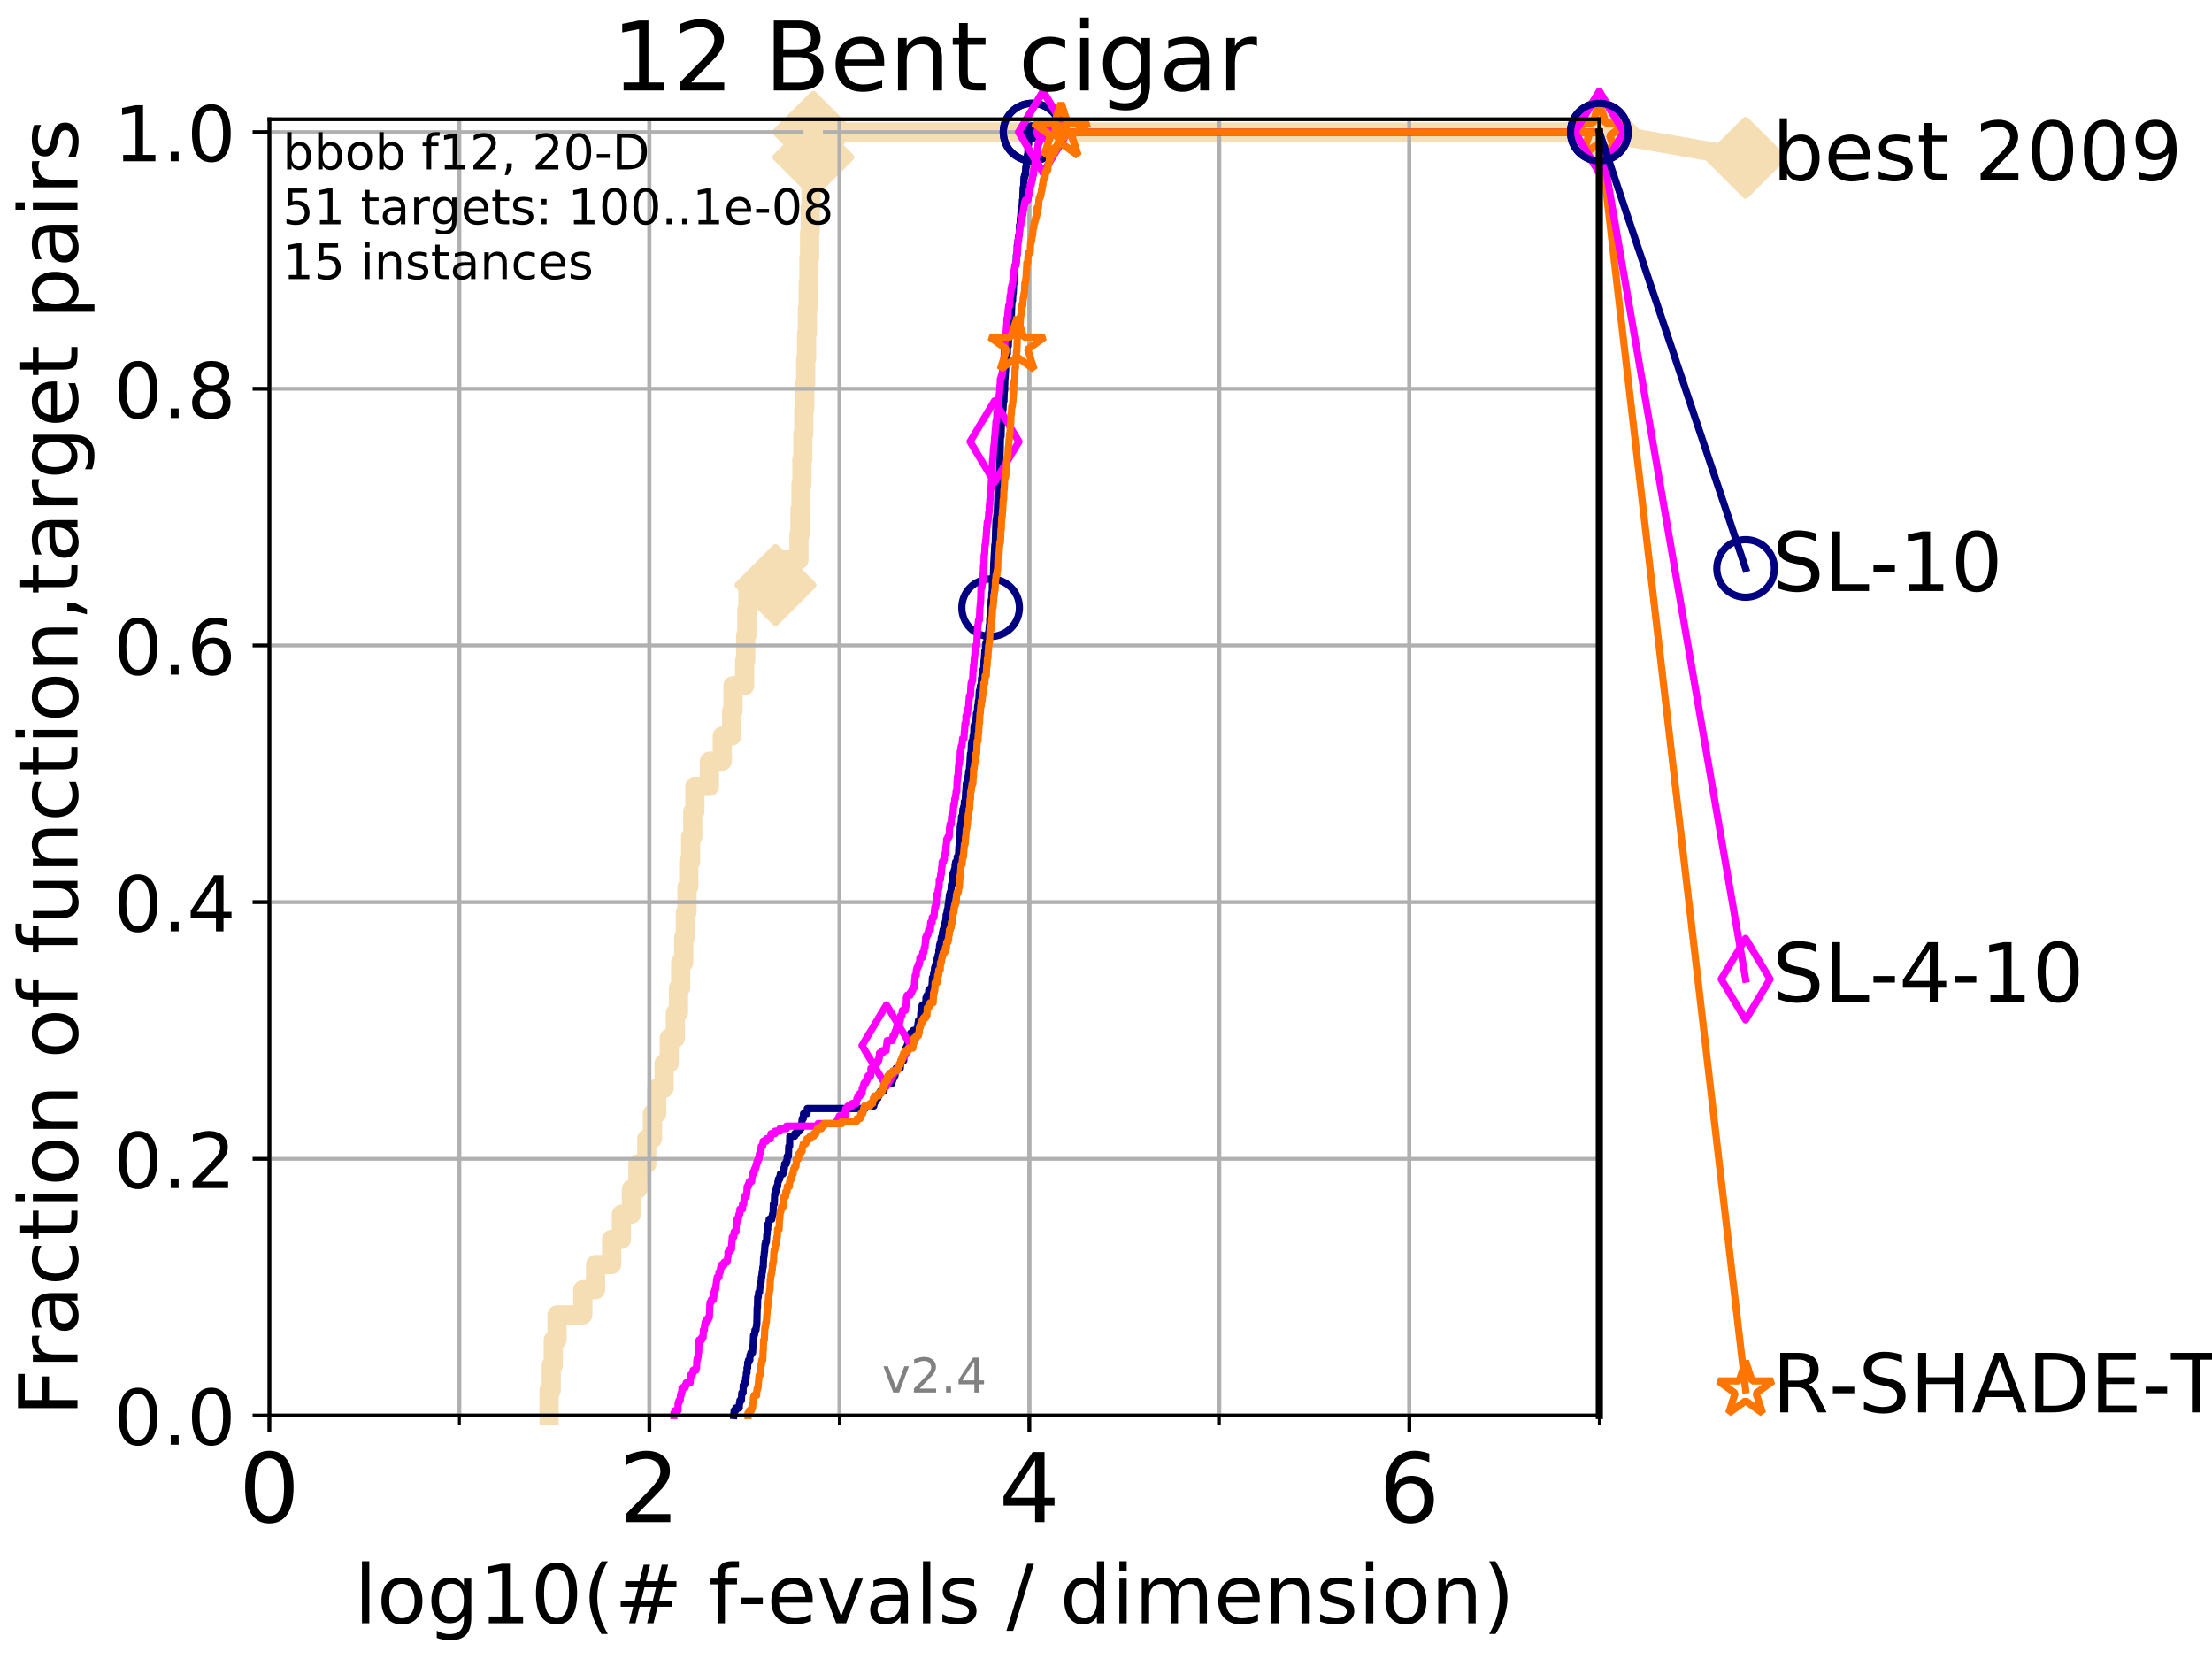 <?xml version="1.0" encoding="utf-8" standalone="no"?>
<!DOCTYPE svg PUBLIC "-//W3C//DTD SVG 1.1//EN"
  "http://www.w3.org/Graphics/SVG/1.1/DTD/svg11.dtd">
<!-- Created with matplotlib (http://matplotlib.org/) -->
<svg height="345.6pt" version="1.1" viewBox="0 0 460.8 345.6" width="460.8pt" xmlns="http://www.w3.org/2000/svg" xmlns:xlink="http://www.w3.org/1999/xlink">
 <defs>
  <style type="text/css">
*{stroke-linecap:butt;stroke-linejoin:round;}
  </style>
 </defs>
 <g id="figure_1">
  <g id="patch_1">
   <path d="M 0 345.6 
L 460.8 345.6 
L 460.8 0 
L 0 0 
z
" style="fill:#ffffff;"/>
  </g>
  <g id="axes_1">
   <g id="patch_2">
    <path d="M 56.12 294.88 
L 333.168 294.88 
L 333.168 24.84 
L 56.12 24.84 
z
" style="fill:#ffffff;"/>
   </g>
   <g id="line2d_1">
    <path d="M 114.38 294.88 
L 114.38 289.638 
L 114.838 289.638 
L 114.838 284.395 
L 115.256 284.395 
L 115.256 279.153 
L 116.037 279.153 
L 116.037 273.91 
L 121.417 273.91 
L 121.417 268.668 
L 124.069 268.668 
L 124.069 263.425 
L 127.416 263.425 
L 127.416 258.183 
L 129.45 258.183 
L 129.45 252.94 
L 131.537 252.94 
L 131.537 247.698 
L 132.883 247.698 
L 132.883 242.455 
L 134.735 242.455 
L 134.735 237.213 
L 135.918 237.213 
L 135.918 231.97 
L 136.821 231.97 
L 136.821 226.728 
L 138.346 226.728 
L 138.346 221.485 
L 139.412 221.485 
L 139.412 216.243 
L 140.688 216.243 
L 140.688 211 
L 141.334 211 
L 141.334 205.758 
L 141.793 205.758 
L 141.793 200.515 
L 142.428 200.515 
L 142.428 195.273 
L 142.776 195.273 
L 142.776 190.03 
L 143.117 190.03 
L 143.117 184.788 
L 143.478 184.788 
L 143.478 179.546 
L 143.863 179.546 
L 143.863 174.303 
L 144.321 174.303 
L 144.321 169.061 
L 144.753 169.061 
L 144.753 163.818 
L 147.782 163.818 
L 147.782 158.576 
L 150.464 158.576 
L 150.464 153.333 
L 152.419 153.333 
L 152.419 148.091 
L 152.686 148.091 
L 152.686 142.848 
L 155.129 142.848 
L 155.129 137.606 
L 155.345 137.606 
L 155.345 132.363 
L 155.581 132.363 
L 155.581 127.121 
L 155.814 127.121 
L 155.814 121.878 
L 161.556 121.878 
L 161.556 116.636 
L 166.43 116.636 
L 166.43 111.393 
L 166.648 111.393 
L 166.648 106.151 
L 166.853 106.151 
L 166.853 100.908 
L 167.052 100.908 
L 167.052 95.666 
L 167.236 95.666 
L 167.236 90.423 
L 167.441 90.423 
L 167.441 85.181 
L 167.645 85.181 
L 167.645 79.938 
L 167.844 79.938 
L 167.844 74.696 
L 168.025 74.696 
L 168.025 69.453 
L 168.197 69.453 
L 168.197 64.211 
L 168.363 64.211 
L 168.363 58.969 
L 168.51 58.969 
L 168.51 53.726 
L 168.653 53.726 
L 168.653 48.484 
L 168.793 48.484 
L 168.793 43.241 
L 168.945 43.241 
L 168.945 37.999 
L 169.104 37.999 
L 169.104 32.756 
L 169.429 32.756 
L 169.429 27.514 
L 333.168 27.514 
" style="fill:none;stroke:#f5deb3;stroke-linecap:square;stroke-width:4;"/>
   </g>
   <g id="line2d_2">
    <defs>
     <path d="M -0 7.778 
L 7.778 0 
L 0 -7.778 
L -7.778 -0 
z
" id="m2df067a80a" style="stroke:#f5deb3;stroke-linejoin:miter;stroke-width:1.5;"/>
    </defs>
    <g>
     <use style="fill:#f5deb3;stroke:#f5deb3;stroke-linejoin:miter;stroke-width:1.5;" x="161.556" xlink:href="#m2df067a80a" y="121.878"/>
     <use style="fill:#f5deb3;stroke:#f5deb3;stroke-linejoin:miter;stroke-width:1.5;" x="169.429" xlink:href="#m2df067a80a" y="32.756"/>
     <use style="fill:#f5deb3;stroke:#f5deb3;stroke-linejoin:miter;stroke-width:1.5;" x="169.429" xlink:href="#m2df067a80a" y="27.514"/>
     <use style="fill:#f5deb3;stroke:#f5deb3;stroke-linejoin:miter;stroke-width:1.5;" x="169.429" xlink:href="#m2df067a80a" y="27.514"/>
     <use style="fill:#f5deb3;stroke:#f5deb3;stroke-linejoin:miter;stroke-width:1.5;" x="333.168" xlink:href="#m2df067a80a" y="27.514"/>
    </g>
   </g>
   <g id="line2d_3">
    <path style="fill:none;stroke:#f5deb3;stroke-linecap:square;stroke-width:4;"/>
    <g/>
   </g>
   <g id="line2d_4">
    <path d="M 333.168 27.514 
L 363.643 32.861 
" style="fill:none;stroke:#f5deb3;stroke-linecap:square;stroke-width:4;"/>
    <g>
     <use style="fill:#f5deb3;stroke:#f5deb3;stroke-linejoin:miter;stroke-width:1.5;" x="333.168" xlink:href="#m2df067a80a" y="27.514"/>
     <use style="fill:#f5deb3;stroke:#f5deb3;stroke-linejoin:miter;stroke-width:1.5;" x="363.643" xlink:href="#m2df067a80a" y="32.861"/>
    </g>
   </g>
   <g id="matplotlib.axis_1">
    <g id="xtick_1">
     <g id="line2d_5">
      <path clip-path="url(#pdbc8f8052a)" d="M 56.12 294.88 
L 56.12 24.84 
" style="fill:none;stroke:#b0b0b0;stroke-linecap:square;stroke-width:0.8;"/>
     </g>
     <g id="line2d_6">
      <defs>
       <path d="M 0 0 
L 0 3.5 
" id="mc09dcafa79" style="stroke:#000000;stroke-width:0.8;"/>
      </defs>
      <g>
       <use style="stroke:#000000;stroke-width:0.8;" x="56.12" xlink:href="#mc09dcafa79" y="294.88"/>
      </g>
     </g>
     <g id="text_1">
      <!-- 0 -->
      <defs>
       <path d="M 31.781 66.406 
Q 24.172 66.406 20.328 58.906 
Q 16.5 51.422 16.5 36.375 
Q 16.5 21.391 20.328 13.891 
Q 24.172 6.391 31.781 6.391 
Q 39.453 6.391 43.281 13.891 
Q 47.125 21.391 47.125 36.375 
Q 47.125 51.422 43.281 58.906 
Q 39.453 66.406 31.781 66.406 
z
M 31.781 74.219 
Q 44.047 74.219 50.516 64.516 
Q 56.984 54.828 56.984 36.375 
Q 56.984 17.969 50.516 8.266 
Q 44.047 -1.422 31.781 -1.422 
Q 19.531 -1.422 13.062 8.266 
Q 6.594 17.969 6.594 36.375 
Q 6.594 54.828 13.062 64.516 
Q 19.531 74.219 31.781 74.219 
z
" id="DejaVuSans-30"/>
      </defs>
      <g transform="translate(49.758 317.077)scale(0.2 -0.2)">
       <use xlink:href="#DejaVuSans-30"/>
      </g>
     </g>
    </g>
    <g id="xtick_2">
     <g id="line2d_7">
      <path clip-path="url(#pdbc8f8052a)" d="M 135.277 294.88 
L 135.277 24.84 
" style="fill:none;stroke:#b0b0b0;stroke-linecap:square;stroke-width:0.8;"/>
     </g>
     <g id="line2d_8">
      <g>
       <use style="stroke:#000000;stroke-width:0.8;" x="135.277" xlink:href="#mc09dcafa79" y="294.88"/>
      </g>
     </g>
     <g id="text_2">
      <!-- 2 -->
      <defs>
       <path d="M 19.188 8.297 
L 53.609 8.297 
L 53.609 0 
L 7.328 0 
L 7.328 8.297 
Q 12.938 14.109 22.625 23.891 
Q 32.328 33.688 34.812 36.531 
Q 39.547 41.844 41.422 45.531 
Q 43.312 49.219 43.312 52.781 
Q 43.312 58.594 39.234 62.25 
Q 35.156 65.922 28.609 65.922 
Q 23.969 65.922 18.812 64.312 
Q 13.672 62.703 7.812 59.422 
L 7.812 69.391 
Q 13.766 71.781 18.938 73 
Q 24.125 74.219 28.422 74.219 
Q 39.75 74.219 46.484 68.547 
Q 53.219 62.891 53.219 53.422 
Q 53.219 48.922 51.531 44.891 
Q 49.859 40.875 45.406 35.406 
Q 44.188 33.984 37.641 27.219 
Q 31.109 20.453 19.188 8.297 
z
" id="DejaVuSans-32"/>
      </defs>
      <g transform="translate(128.914 317.077)scale(0.2 -0.2)">
       <use xlink:href="#DejaVuSans-32"/>
      </g>
     </g>
    </g>
    <g id="xtick_3">
     <g id="line2d_9">
      <path clip-path="url(#pdbc8f8052a)" d="M 214.433 294.88 
L 214.433 24.84 
" style="fill:none;stroke:#b0b0b0;stroke-linecap:square;stroke-width:0.8;"/>
     </g>
     <g id="line2d_10">
      <g>
       <use style="stroke:#000000;stroke-width:0.8;" x="214.433" xlink:href="#mc09dcafa79" y="294.88"/>
      </g>
     </g>
     <g id="text_3">
      <!-- 4 -->
      <defs>
       <path d="M 37.797 64.312 
L 12.891 25.391 
L 37.797 25.391 
z
M 35.203 72.906 
L 47.609 72.906 
L 47.609 25.391 
L 58.016 25.391 
L 58.016 17.188 
L 47.609 17.188 
L 47.609 0 
L 37.797 0 
L 37.797 17.188 
L 4.891 17.188 
L 4.891 26.703 
z
" id="DejaVuSans-34"/>
      </defs>
      <g transform="translate(208.071 317.077)scale(0.2 -0.2)">
       <use xlink:href="#DejaVuSans-34"/>
      </g>
     </g>
    </g>
    <g id="xtick_4">
     <g id="line2d_11">
      <path clip-path="url(#pdbc8f8052a)" d="M 293.59 294.88 
L 293.59 24.84 
" style="fill:none;stroke:#b0b0b0;stroke-linecap:square;stroke-width:0.8;"/>
     </g>
     <g id="line2d_12">
      <g>
       <use style="stroke:#000000;stroke-width:0.8;" x="293.59" xlink:href="#mc09dcafa79" y="294.88"/>
      </g>
     </g>
     <g id="text_4">
      <!-- 6 -->
      <defs>
       <path d="M 33.016 40.375 
Q 26.375 40.375 22.484 35.828 
Q 18.609 31.297 18.609 23.391 
Q 18.609 15.531 22.484 10.953 
Q 26.375 6.391 33.016 6.391 
Q 39.656 6.391 43.531 10.953 
Q 47.406 15.531 47.406 23.391 
Q 47.406 31.297 43.531 35.828 
Q 39.656 40.375 33.016 40.375 
z
M 52.594 71.297 
L 52.594 62.312 
Q 48.875 64.062 45.094 64.984 
Q 41.312 65.922 37.594 65.922 
Q 27.828 65.922 22.672 59.328 
Q 17.531 52.734 16.797 39.406 
Q 19.672 43.656 24.016 45.922 
Q 28.375 48.188 33.594 48.188 
Q 44.578 48.188 50.953 41.516 
Q 57.328 34.859 57.328 23.391 
Q 57.328 12.156 50.688 5.359 
Q 44.047 -1.422 33.016 -1.422 
Q 20.359 -1.422 13.672 8.266 
Q 6.984 17.969 6.984 36.375 
Q 6.984 53.656 15.188 63.938 
Q 23.391 74.219 37.203 74.219 
Q 40.922 74.219 44.703 73.484 
Q 48.484 72.75 52.594 71.297 
z
" id="DejaVuSans-36"/>
      </defs>
      <g transform="translate(287.227 317.077)scale(0.2 -0.2)">
       <use xlink:href="#DejaVuSans-36"/>
      </g>
     </g>
    </g>
    <g id="xtick_5">
     <g id="line2d_13">
      <path clip-path="url(#pdbc8f8052a)" d="M 56.12 294.88 
L 56.12 24.84 
" style="fill:none;stroke:#b0b0b0;stroke-linecap:square;stroke-width:0.8;"/>
     </g>
     <g id="line2d_14">
      <defs>
       <path d="M 0 0 
L 0 2 
" id="mf0361ff0cd" style="stroke:#000000;stroke-width:0.6;"/>
      </defs>
      <g>
       <use style="stroke:#000000;stroke-width:0.6;" x="56.12" xlink:href="#mf0361ff0cd" y="294.88"/>
      </g>
     </g>
    </g>
    <g id="xtick_6">
     <g id="line2d_15">
      <path clip-path="url(#pdbc8f8052a)" d="M 95.698 294.88 
L 95.698 24.84 
" style="fill:none;stroke:#b0b0b0;stroke-linecap:square;stroke-width:0.8;"/>
     </g>
     <g id="line2d_16">
      <g>
       <use style="stroke:#000000;stroke-width:0.6;" x="95.698" xlink:href="#mf0361ff0cd" y="294.88"/>
      </g>
     </g>
    </g>
    <g id="xtick_7">
     <g id="line2d_17">
      <path clip-path="url(#pdbc8f8052a)" d="M 135.277 294.88 
L 135.277 24.84 
" style="fill:none;stroke:#b0b0b0;stroke-linecap:square;stroke-width:0.8;"/>
     </g>
     <g id="line2d_18">
      <g>
       <use style="stroke:#000000;stroke-width:0.6;" x="135.277" xlink:href="#mf0361ff0cd" y="294.88"/>
      </g>
     </g>
    </g>
    <g id="xtick_8">
     <g id="line2d_19">
      <path clip-path="url(#pdbc8f8052a)" d="M 174.855 294.88 
L 174.855 24.84 
" style="fill:none;stroke:#b0b0b0;stroke-linecap:square;stroke-width:0.8;"/>
     </g>
     <g id="line2d_20">
      <g>
       <use style="stroke:#000000;stroke-width:0.6;" x="174.855" xlink:href="#mf0361ff0cd" y="294.88"/>
      </g>
     </g>
    </g>
    <g id="xtick_9">
     <g id="line2d_21">
      <path clip-path="url(#pdbc8f8052a)" d="M 214.433 294.88 
L 214.433 24.84 
" style="fill:none;stroke:#b0b0b0;stroke-linecap:square;stroke-width:0.8;"/>
     </g>
     <g id="line2d_22">
      <g>
       <use style="stroke:#000000;stroke-width:0.6;" x="214.433" xlink:href="#mf0361ff0cd" y="294.88"/>
      </g>
     </g>
    </g>
    <g id="xtick_10">
     <g id="line2d_23">
      <path clip-path="url(#pdbc8f8052a)" d="M 254.011 294.88 
L 254.011 24.84 
" style="fill:none;stroke:#b0b0b0;stroke-linecap:square;stroke-width:0.8;"/>
     </g>
     <g id="line2d_24">
      <g>
       <use style="stroke:#000000;stroke-width:0.6;" x="254.011" xlink:href="#mf0361ff0cd" y="294.88"/>
      </g>
     </g>
    </g>
    <g id="xtick_11">
     <g id="line2d_25">
      <path clip-path="url(#pdbc8f8052a)" d="M 293.59 294.88 
L 293.59 24.84 
" style="fill:none;stroke:#b0b0b0;stroke-linecap:square;stroke-width:0.8;"/>
     </g>
     <g id="line2d_26">
      <g>
       <use style="stroke:#000000;stroke-width:0.6;" x="293.59" xlink:href="#mf0361ff0cd" y="294.88"/>
      </g>
     </g>
    </g>
    <g id="xtick_12">
     <g id="line2d_27">
      <path clip-path="url(#pdbc8f8052a)" d="M 333.168 294.88 
L 333.168 24.84 
" style="fill:none;stroke:#b0b0b0;stroke-linecap:square;stroke-width:0.8;"/>
     </g>
     <g id="line2d_28">
      <g>
       <use style="stroke:#000000;stroke-width:0.6;" x="333.168" xlink:href="#mf0361ff0cd" y="294.88"/>
      </g>
     </g>
    </g>
    <g id="text_5">
     <!-- log10(# f-evals / dimension) -->
     <defs>
      <path d="M 9.422 75.984 
L 18.406 75.984 
L 18.406 0 
L 9.422 0 
z
" id="DejaVuSans-6c"/>
      <path d="M 30.609 48.391 
Q 23.391 48.391 19.188 42.75 
Q 14.984 37.109 14.984 27.297 
Q 14.984 17.484 19.156 11.844 
Q 23.344 6.203 30.609 6.203 
Q 37.797 6.203 41.984 11.859 
Q 46.188 17.531 46.188 27.297 
Q 46.188 37.016 41.984 42.703 
Q 37.797 48.391 30.609 48.391 
z
M 30.609 56 
Q 42.328 56 49.016 48.375 
Q 55.719 40.766 55.719 27.297 
Q 55.719 13.875 49.016 6.219 
Q 42.328 -1.422 30.609 -1.422 
Q 18.844 -1.422 12.172 6.219 
Q 5.516 13.875 5.516 27.297 
Q 5.516 40.766 12.172 48.375 
Q 18.844 56 30.609 56 
z
" id="DejaVuSans-6f"/>
      <path d="M 45.406 27.984 
Q 45.406 37.75 41.375 43.109 
Q 37.359 48.484 30.078 48.484 
Q 22.859 48.484 18.828 43.109 
Q 14.797 37.75 14.797 27.984 
Q 14.797 18.266 18.828 12.891 
Q 22.859 7.516 30.078 7.516 
Q 37.359 7.516 41.375 12.891 
Q 45.406 18.266 45.406 27.984 
z
M 54.391 6.781 
Q 54.391 -7.172 48.188 -13.984 
Q 42 -20.797 29.203 -20.797 
Q 24.469 -20.797 20.266 -20.094 
Q 16.062 -19.391 12.109 -17.922 
L 12.109 -9.188 
Q 16.062 -11.328 19.922 -12.344 
Q 23.781 -13.375 27.781 -13.375 
Q 36.625 -13.375 41.016 -8.766 
Q 45.406 -4.156 45.406 5.172 
L 45.406 9.625 
Q 42.625 4.781 38.281 2.391 
Q 33.938 0 27.875 0 
Q 17.828 0 11.672 7.656 
Q 5.516 15.328 5.516 27.984 
Q 5.516 40.672 11.672 48.328 
Q 17.828 56 27.875 56 
Q 33.938 56 38.281 53.609 
Q 42.625 51.219 45.406 46.391 
L 45.406 54.688 
L 54.391 54.688 
z
" id="DejaVuSans-67"/>
      <path d="M 12.406 8.297 
L 28.516 8.297 
L 28.516 63.922 
L 10.984 60.406 
L 10.984 69.391 
L 28.422 72.906 
L 38.281 72.906 
L 38.281 8.297 
L 54.391 8.297 
L 54.391 0 
L 12.406 0 
z
" id="DejaVuSans-31"/>
      <path d="M 31 75.875 
Q 24.469 64.656 21.281 53.656 
Q 18.109 42.672 18.109 31.391 
Q 18.109 20.125 21.312 9.062 
Q 24.516 -2 31 -13.188 
L 23.188 -13.188 
Q 15.875 -1.703 12.234 9.375 
Q 8.594 20.453 8.594 31.391 
Q 8.594 42.281 12.203 53.312 
Q 15.828 64.359 23.188 75.875 
z
" id="DejaVuSans-28"/>
      <path d="M 51.125 44 
L 36.922 44 
L 32.812 27.688 
L 47.125 27.688 
z
M 43.797 71.781 
L 38.719 51.516 
L 52.984 51.516 
L 58.109 71.781 
L 65.922 71.781 
L 60.891 51.516 
L 76.125 51.516 
L 76.125 44 
L 58.984 44 
L 54.984 27.688 
L 70.516 27.688 
L 70.516 20.219 
L 53.078 20.219 
L 48 0 
L 40.188 0 
L 45.219 20.219 
L 30.906 20.219 
L 25.875 0 
L 18.016 0 
L 23.094 20.219 
L 7.719 20.219 
L 7.719 27.688 
L 24.906 27.688 
L 29 44 
L 13.281 44 
L 13.281 51.516 
L 30.906 51.516 
L 35.891 71.781 
z
" id="DejaVuSans-23"/>
      <path id="DejaVuSans-20"/>
      <path d="M 37.109 75.984 
L 37.109 68.5 
L 28.516 68.5 
Q 23.688 68.5 21.797 66.547 
Q 19.922 64.594 19.922 59.516 
L 19.922 54.688 
L 34.719 54.688 
L 34.719 47.703 
L 19.922 47.703 
L 19.922 0 
L 10.891 0 
L 10.891 47.703 
L 2.297 47.703 
L 2.297 54.688 
L 10.891 54.688 
L 10.891 58.5 
Q 10.891 67.625 15.141 71.797 
Q 19.391 75.984 28.609 75.984 
z
" id="DejaVuSans-66"/>
      <path d="M 4.891 31.391 
L 31.203 31.391 
L 31.203 23.391 
L 4.891 23.391 
z
" id="DejaVuSans-2d"/>
      <path d="M 56.203 29.594 
L 56.203 25.203 
L 14.891 25.203 
Q 15.484 15.922 20.484 11.062 
Q 25.484 6.203 34.422 6.203 
Q 39.594 6.203 44.453 7.469 
Q 49.312 8.734 54.109 11.281 
L 54.109 2.781 
Q 49.266 0.734 44.188 -0.344 
Q 39.109 -1.422 33.891 -1.422 
Q 20.797 -1.422 13.156 6.188 
Q 5.516 13.812 5.516 26.812 
Q 5.516 40.234 12.766 48.109 
Q 20.016 56 32.328 56 
Q 43.359 56 49.781 48.891 
Q 56.203 41.797 56.203 29.594 
z
M 47.219 32.234 
Q 47.125 39.594 43.094 43.984 
Q 39.062 48.391 32.422 48.391 
Q 24.906 48.391 20.391 44.141 
Q 15.875 39.891 15.188 32.172 
z
" id="DejaVuSans-65"/>
      <path d="M 2.984 54.688 
L 12.5 54.688 
L 29.594 8.797 
L 46.688 54.688 
L 56.203 54.688 
L 35.688 0 
L 23.484 0 
z
" id="DejaVuSans-76"/>
      <path d="M 34.281 27.484 
Q 23.391 27.484 19.188 25 
Q 14.984 22.516 14.984 16.5 
Q 14.984 11.719 18.141 8.906 
Q 21.297 6.109 26.703 6.109 
Q 34.188 6.109 38.703 11.406 
Q 43.219 16.703 43.219 25.484 
L 43.219 27.484 
z
M 52.203 31.203 
L 52.203 0 
L 43.219 0 
L 43.219 8.297 
Q 40.141 3.328 35.547 0.953 
Q 30.953 -1.422 24.312 -1.422 
Q 15.922 -1.422 10.953 3.297 
Q 6 8.016 6 15.922 
Q 6 25.141 12.172 29.828 
Q 18.359 34.516 30.609 34.516 
L 43.219 34.516 
L 43.219 35.406 
Q 43.219 41.609 39.141 45 
Q 35.062 48.391 27.688 48.391 
Q 23 48.391 18.547 47.266 
Q 14.109 46.141 10.016 43.891 
L 10.016 52.203 
Q 14.938 54.109 19.578 55.047 
Q 24.219 56 28.609 56 
Q 40.484 56 46.344 49.844 
Q 52.203 43.703 52.203 31.203 
z
" id="DejaVuSans-61"/>
      <path d="M 44.281 53.078 
L 44.281 44.578 
Q 40.484 46.531 36.375 47.5 
Q 32.281 48.484 27.875 48.484 
Q 21.188 48.484 17.844 46.438 
Q 14.5 44.391 14.5 40.281 
Q 14.5 37.156 16.891 35.375 
Q 19.281 33.594 26.516 31.984 
L 29.594 31.297 
Q 39.156 29.25 43.188 25.516 
Q 47.219 21.781 47.219 15.094 
Q 47.219 7.469 41.188 3.016 
Q 35.156 -1.422 24.609 -1.422 
Q 20.219 -1.422 15.453 -0.562 
Q 10.688 0.297 5.422 2 
L 5.422 11.281 
Q 10.406 8.688 15.234 7.391 
Q 20.062 6.109 24.812 6.109 
Q 31.156 6.109 34.562 8.281 
Q 37.984 10.453 37.984 14.406 
Q 37.984 18.062 35.516 20.016 
Q 33.062 21.969 24.703 23.781 
L 21.578 24.516 
Q 13.234 26.266 9.516 29.906 
Q 5.812 33.547 5.812 39.891 
Q 5.812 47.609 11.281 51.797 
Q 16.75 56 26.812 56 
Q 31.781 56 36.172 55.266 
Q 40.578 54.547 44.281 53.078 
z
" id="DejaVuSans-73"/>
      <path d="M 25.391 72.906 
L 33.688 72.906 
L 8.297 -9.281 
L 0 -9.281 
z
" id="DejaVuSans-2f"/>
      <path d="M 45.406 46.391 
L 45.406 75.984 
L 54.391 75.984 
L 54.391 0 
L 45.406 0 
L 45.406 8.203 
Q 42.578 3.328 38.25 0.953 
Q 33.938 -1.422 27.875 -1.422 
Q 17.969 -1.422 11.734 6.484 
Q 5.516 14.406 5.516 27.297 
Q 5.516 40.188 11.734 48.094 
Q 17.969 56 27.875 56 
Q 33.938 56 38.25 53.625 
Q 42.578 51.266 45.406 46.391 
z
M 14.797 27.297 
Q 14.797 17.391 18.875 11.75 
Q 22.953 6.109 30.078 6.109 
Q 37.203 6.109 41.297 11.75 
Q 45.406 17.391 45.406 27.297 
Q 45.406 37.203 41.297 42.844 
Q 37.203 48.484 30.078 48.484 
Q 22.953 48.484 18.875 42.844 
Q 14.797 37.203 14.797 27.297 
z
" id="DejaVuSans-64"/>
      <path d="M 9.422 54.688 
L 18.406 54.688 
L 18.406 0 
L 9.422 0 
z
M 9.422 75.984 
L 18.406 75.984 
L 18.406 64.594 
L 9.422 64.594 
z
" id="DejaVuSans-69"/>
      <path d="M 52 44.188 
Q 55.375 50.25 60.062 53.125 
Q 64.75 56 71.094 56 
Q 79.641 56 84.281 50.016 
Q 88.922 44.047 88.922 33.016 
L 88.922 0 
L 79.891 0 
L 79.891 32.719 
Q 79.891 40.578 77.094 44.375 
Q 74.312 48.188 68.609 48.188 
Q 61.625 48.188 57.562 43.547 
Q 53.516 38.922 53.516 30.906 
L 53.516 0 
L 44.484 0 
L 44.484 32.719 
Q 44.484 40.625 41.703 44.406 
Q 38.922 48.188 33.109 48.188 
Q 26.219 48.188 22.156 43.531 
Q 18.109 38.875 18.109 30.906 
L 18.109 0 
L 9.078 0 
L 9.078 54.688 
L 18.109 54.688 
L 18.109 46.188 
Q 21.188 51.219 25.484 53.609 
Q 29.781 56 35.688 56 
Q 41.656 56 45.828 52.969 
Q 50 49.953 52 44.188 
z
" id="DejaVuSans-6d"/>
      <path d="M 54.891 33.016 
L 54.891 0 
L 45.906 0 
L 45.906 32.719 
Q 45.906 40.484 42.875 44.328 
Q 39.844 48.188 33.797 48.188 
Q 26.516 48.188 22.312 43.547 
Q 18.109 38.922 18.109 30.906 
L 18.109 0 
L 9.078 0 
L 9.078 54.688 
L 18.109 54.688 
L 18.109 46.188 
Q 21.344 51.125 25.703 53.562 
Q 30.078 56 35.797 56 
Q 45.219 56 50.047 50.172 
Q 54.891 44.344 54.891 33.016 
z
" id="DejaVuSans-6e"/>
      <path d="M 8.016 75.875 
L 15.828 75.875 
Q 23.141 64.359 26.781 53.312 
Q 30.422 42.281 30.422 31.391 
Q 30.422 20.453 26.781 9.375 
Q 23.141 -1.703 15.828 -13.188 
L 8.016 -13.188 
Q 14.5 -2 17.703 9.062 
Q 20.906 20.125 20.906 31.391 
Q 20.906 42.672 17.703 53.656 
Q 14.5 64.656 8.016 75.875 
z
" id="DejaVuSans-29"/>
     </defs>
     <g transform="translate(73.803 338.154)scale(0.17 -0.17)">
      <use xlink:href="#DejaVuSans-6c"/>
      <use x="27.783" xlink:href="#DejaVuSans-6f"/>
      <use x="88.965" xlink:href="#DejaVuSans-67"/>
      <use x="152.441" xlink:href="#DejaVuSans-31"/>
      <use x="216.064" xlink:href="#DejaVuSans-30"/>
      <use x="279.688" xlink:href="#DejaVuSans-28"/>
      <use x="318.701" xlink:href="#DejaVuSans-23"/>
      <use x="402.49" xlink:href="#DejaVuSans-20"/>
      <use x="434.277" xlink:href="#DejaVuSans-66"/>
      <use x="469.404" xlink:href="#DejaVuSans-2d"/>
      <use x="505.488" xlink:href="#DejaVuSans-65"/>
      <use x="567.012" xlink:href="#DejaVuSans-76"/>
      <use x="626.191" xlink:href="#DejaVuSans-61"/>
      <use x="687.471" xlink:href="#DejaVuSans-6c"/>
      <use x="715.254" xlink:href="#DejaVuSans-73"/>
      <use x="767.354" xlink:href="#DejaVuSans-20"/>
      <use x="799.141" xlink:href="#DejaVuSans-2f"/>
      <use x="832.832" xlink:href="#DejaVuSans-20"/>
      <use x="864.619" xlink:href="#DejaVuSans-64"/>
      <use x="928.096" xlink:href="#DejaVuSans-69"/>
      <use x="955.879" xlink:href="#DejaVuSans-6d"/>
      <use x="1053.291" xlink:href="#DejaVuSans-65"/>
      <use x="1114.814" xlink:href="#DejaVuSans-6e"/>
      <use x="1178.193" xlink:href="#DejaVuSans-73"/>
      <use x="1230.293" xlink:href="#DejaVuSans-69"/>
      <use x="1258.076" xlink:href="#DejaVuSans-6f"/>
      <use x="1319.258" xlink:href="#DejaVuSans-6e"/>
      <use x="1382.637" xlink:href="#DejaVuSans-29"/>
     </g>
    </g>
   </g>
   <g id="matplotlib.axis_2">
    <g id="ytick_1">
     <g id="line2d_29">
      <path clip-path="url(#pdbc8f8052a)" d="M 56.12 294.88 
L 333.168 294.88 
" style="fill:none;stroke:#b0b0b0;stroke-linecap:square;stroke-width:0.8;"/>
     </g>
     <g id="line2d_30">
      <defs>
       <path d="M 0 0 
L -3.5 0 
" id="m2666f4b21b" style="stroke:#000000;stroke-width:0.8;"/>
      </defs>
      <g>
       <use style="stroke:#000000;stroke-width:0.8;" x="56.12" xlink:href="#m2666f4b21b" y="294.88"/>
      </g>
     </g>
     <g id="text_6">
      <!-- 0.0 -->
      <defs>
       <path d="M 10.688 12.406 
L 21 12.406 
L 21 0 
L 10.688 0 
z
" id="DejaVuSans-2e"/>
      </defs>
      <g transform="translate(23.675 300.959)scale(0.16 -0.16)">
       <use xlink:href="#DejaVuSans-30"/>
       <use x="63.623" xlink:href="#DejaVuSans-2e"/>
       <use x="95.41" xlink:href="#DejaVuSans-30"/>
      </g>
     </g>
    </g>
    <g id="ytick_2">
     <g id="line2d_31">
      <path clip-path="url(#pdbc8f8052a)" d="M 56.12 241.407 
L 333.168 241.407 
" style="fill:none;stroke:#b0b0b0;stroke-linecap:square;stroke-width:0.8;"/>
     </g>
     <g id="line2d_32">
      <g>
       <use style="stroke:#000000;stroke-width:0.8;" x="56.12" xlink:href="#m2666f4b21b" y="241.407"/>
      </g>
     </g>
     <g id="text_7">
      <!-- 0.2 -->
      <g transform="translate(23.675 247.485)scale(0.16 -0.16)">
       <use xlink:href="#DejaVuSans-30"/>
       <use x="63.623" xlink:href="#DejaVuSans-2e"/>
       <use x="95.41" xlink:href="#DejaVuSans-32"/>
      </g>
     </g>
    </g>
    <g id="ytick_3">
     <g id="line2d_33">
      <path clip-path="url(#pdbc8f8052a)" d="M 56.12 187.933 
L 333.168 187.933 
" style="fill:none;stroke:#b0b0b0;stroke-linecap:square;stroke-width:0.8;"/>
     </g>
     <g id="line2d_34">
      <g>
       <use style="stroke:#000000;stroke-width:0.8;" x="56.12" xlink:href="#m2666f4b21b" y="187.933"/>
      </g>
     </g>
     <g id="text_8">
      <!-- 0.4 -->
      <g transform="translate(23.675 194.012)scale(0.16 -0.16)">
       <use xlink:href="#DejaVuSans-30"/>
       <use x="63.623" xlink:href="#DejaVuSans-2e"/>
       <use x="95.41" xlink:href="#DejaVuSans-34"/>
      </g>
     </g>
    </g>
    <g id="ytick_4">
     <g id="line2d_35">
      <path clip-path="url(#pdbc8f8052a)" d="M 56.12 134.46 
L 333.168 134.46 
" style="fill:none;stroke:#b0b0b0;stroke-linecap:square;stroke-width:0.8;"/>
     </g>
     <g id="line2d_36">
      <g>
       <use style="stroke:#000000;stroke-width:0.8;" x="56.12" xlink:href="#m2666f4b21b" y="134.46"/>
      </g>
     </g>
     <g id="text_9">
      <!-- 0.6 -->
      <g transform="translate(23.675 140.539)scale(0.16 -0.16)">
       <use xlink:href="#DejaVuSans-30"/>
       <use x="63.623" xlink:href="#DejaVuSans-2e"/>
       <use x="95.41" xlink:href="#DejaVuSans-36"/>
      </g>
     </g>
    </g>
    <g id="ytick_5">
     <g id="line2d_37">
      <path clip-path="url(#pdbc8f8052a)" d="M 56.12 80.987 
L 333.168 80.987 
" style="fill:none;stroke:#b0b0b0;stroke-linecap:square;stroke-width:0.8;"/>
     </g>
     <g id="line2d_38">
      <g>
       <use style="stroke:#000000;stroke-width:0.8;" x="56.12" xlink:href="#m2666f4b21b" y="80.987"/>
      </g>
     </g>
     <g id="text_10">
      <!-- 0.8 -->
      <defs>
       <path d="M 31.781 34.625 
Q 24.75 34.625 20.719 30.859 
Q 16.703 27.094 16.703 20.516 
Q 16.703 13.922 20.719 10.156 
Q 24.75 6.391 31.781 6.391 
Q 38.812 6.391 42.859 10.172 
Q 46.922 13.969 46.922 20.516 
Q 46.922 27.094 42.891 30.859 
Q 38.875 34.625 31.781 34.625 
z
M 21.922 38.812 
Q 15.578 40.375 12.031 44.719 
Q 8.5 49.078 8.5 55.328 
Q 8.5 64.062 14.719 69.141 
Q 20.953 74.219 31.781 74.219 
Q 42.672 74.219 48.875 69.141 
Q 55.078 64.062 55.078 55.328 
Q 55.078 49.078 51.531 44.719 
Q 48 40.375 41.703 38.812 
Q 48.828 37.156 52.797 32.312 
Q 56.781 27.484 56.781 20.516 
Q 56.781 9.906 50.312 4.234 
Q 43.844 -1.422 31.781 -1.422 
Q 19.734 -1.422 13.25 4.234 
Q 6.781 9.906 6.781 20.516 
Q 6.781 27.484 10.781 32.312 
Q 14.797 37.156 21.922 38.812 
z
M 18.312 54.391 
Q 18.312 48.734 21.844 45.562 
Q 25.391 42.391 31.781 42.391 
Q 38.141 42.391 41.719 45.562 
Q 45.312 48.734 45.312 54.391 
Q 45.312 60.062 41.719 63.234 
Q 38.141 66.406 31.781 66.406 
Q 25.391 66.406 21.844 63.234 
Q 18.312 60.062 18.312 54.391 
z
" id="DejaVuSans-38"/>
      </defs>
      <g transform="translate(23.675 87.066)scale(0.16 -0.16)">
       <use xlink:href="#DejaVuSans-30"/>
       <use x="63.623" xlink:href="#DejaVuSans-2e"/>
       <use x="95.41" xlink:href="#DejaVuSans-38"/>
      </g>
     </g>
    </g>
    <g id="ytick_6">
     <g id="line2d_39">
      <path clip-path="url(#pdbc8f8052a)" d="M 56.12 27.514 
L 333.168 27.514 
" style="fill:none;stroke:#b0b0b0;stroke-linecap:square;stroke-width:0.8;"/>
     </g>
     <g id="line2d_40">
      <g>
       <use style="stroke:#000000;stroke-width:0.8;" x="56.12" xlink:href="#m2666f4b21b" y="27.514"/>
      </g>
     </g>
     <g id="text_11">
      <!-- 1.0 -->
      <g transform="translate(23.675 33.592)scale(0.16 -0.16)">
       <use xlink:href="#DejaVuSans-31"/>
       <use x="63.623" xlink:href="#DejaVuSans-2e"/>
       <use x="95.41" xlink:href="#DejaVuSans-30"/>
      </g>
     </g>
    </g>
    <g id="text_12">
     <!-- Fraction of function,target pairs -->
     <defs>
      <path d="M 9.812 72.906 
L 51.703 72.906 
L 51.703 64.594 
L 19.672 64.594 
L 19.672 43.109 
L 48.578 43.109 
L 48.578 34.812 
L 19.672 34.812 
L 19.672 0 
L 9.812 0 
z
" id="DejaVuSans-46"/>
      <path d="M 41.109 46.297 
Q 39.594 47.172 37.812 47.578 
Q 36.031 48 33.891 48 
Q 26.266 48 22.188 43.047 
Q 18.109 38.094 18.109 28.812 
L 18.109 0 
L 9.078 0 
L 9.078 54.688 
L 18.109 54.688 
L 18.109 46.188 
Q 20.953 51.172 25.484 53.578 
Q 30.031 56 36.531 56 
Q 37.453 56 38.578 55.875 
Q 39.703 55.766 41.062 55.516 
z
" id="DejaVuSans-72"/>
      <path d="M 48.781 52.594 
L 48.781 44.188 
Q 44.969 46.297 41.141 47.344 
Q 37.312 48.391 33.406 48.391 
Q 24.656 48.391 19.812 42.844 
Q 14.984 37.312 14.984 27.297 
Q 14.984 17.281 19.812 11.734 
Q 24.656 6.203 33.406 6.203 
Q 37.312 6.203 41.141 7.25 
Q 44.969 8.297 48.781 10.406 
L 48.781 2.094 
Q 45.016 0.344 40.984 -0.531 
Q 36.969 -1.422 32.422 -1.422 
Q 20.062 -1.422 12.781 6.344 
Q 5.516 14.109 5.516 27.297 
Q 5.516 40.672 12.859 48.328 
Q 20.219 56 33.016 56 
Q 37.156 56 41.109 55.141 
Q 45.062 54.297 48.781 52.594 
z
" id="DejaVuSans-63"/>
      <path d="M 18.312 70.219 
L 18.312 54.688 
L 36.812 54.688 
L 36.812 47.703 
L 18.312 47.703 
L 18.312 18.016 
Q 18.312 11.328 20.141 9.422 
Q 21.969 7.516 27.594 7.516 
L 36.812 7.516 
L 36.812 0 
L 27.594 0 
Q 17.188 0 13.234 3.875 
Q 9.281 7.766 9.281 18.016 
L 9.281 47.703 
L 2.688 47.703 
L 2.688 54.688 
L 9.281 54.688 
L 9.281 70.219 
z
" id="DejaVuSans-74"/>
      <path d="M 8.5 21.578 
L 8.5 54.688 
L 17.484 54.688 
L 17.484 21.922 
Q 17.484 14.156 20.5 10.266 
Q 23.531 6.391 29.594 6.391 
Q 36.859 6.391 41.078 11.031 
Q 45.312 15.672 45.312 23.688 
L 45.312 54.688 
L 54.297 54.688 
L 54.297 0 
L 45.312 0 
L 45.312 8.406 
Q 42.047 3.422 37.719 1 
Q 33.406 -1.422 27.688 -1.422 
Q 18.266 -1.422 13.375 4.438 
Q 8.5 10.297 8.5 21.578 
z
M 31.109 56 
z
" id="DejaVuSans-75"/>
      <path d="M 11.719 12.406 
L 22.016 12.406 
L 22.016 4 
L 14.016 -11.625 
L 7.719 -11.625 
L 11.719 4 
z
" id="DejaVuSans-2c"/>
      <path d="M 18.109 8.203 
L 18.109 -20.797 
L 9.078 -20.797 
L 9.078 54.688 
L 18.109 54.688 
L 18.109 46.391 
Q 20.953 51.266 25.266 53.625 
Q 29.594 56 35.594 56 
Q 45.562 56 51.781 48.094 
Q 58.016 40.188 58.016 27.297 
Q 58.016 14.406 51.781 6.484 
Q 45.562 -1.422 35.594 -1.422 
Q 29.594 -1.422 25.266 0.953 
Q 20.953 3.328 18.109 8.203 
z
M 48.688 27.297 
Q 48.688 37.203 44.609 42.844 
Q 40.531 48.484 33.406 48.484 
Q 26.266 48.484 22.188 42.844 
Q 18.109 37.203 18.109 27.297 
Q 18.109 17.391 22.188 11.75 
Q 26.266 6.109 33.406 6.109 
Q 40.531 6.109 44.609 11.75 
Q 48.688 17.391 48.688 27.297 
z
" id="DejaVuSans-70"/>
     </defs>
     <g transform="translate(16.14 294.999)rotate(-90)scale(0.17 -0.17)">
      <use xlink:href="#DejaVuSans-46"/>
      <use x="57.41" xlink:href="#DejaVuSans-72"/>
      <use x="98.523" xlink:href="#DejaVuSans-61"/>
      <use x="159.803" xlink:href="#DejaVuSans-63"/>
      <use x="214.783" xlink:href="#DejaVuSans-74"/>
      <use x="253.992" xlink:href="#DejaVuSans-69"/>
      <use x="281.775" xlink:href="#DejaVuSans-6f"/>
      <use x="342.957" xlink:href="#DejaVuSans-6e"/>
      <use x="406.336" xlink:href="#DejaVuSans-20"/>
      <use x="438.123" xlink:href="#DejaVuSans-6f"/>
      <use x="499.305" xlink:href="#DejaVuSans-66"/>
      <use x="534.51" xlink:href="#DejaVuSans-20"/>
      <use x="566.297" xlink:href="#DejaVuSans-66"/>
      <use x="601.502" xlink:href="#DejaVuSans-75"/>
      <use x="664.881" xlink:href="#DejaVuSans-6e"/>
      <use x="728.26" xlink:href="#DejaVuSans-63"/>
      <use x="783.24" xlink:href="#DejaVuSans-74"/>
      <use x="822.449" xlink:href="#DejaVuSans-69"/>
      <use x="850.232" xlink:href="#DejaVuSans-6f"/>
      <use x="911.414" xlink:href="#DejaVuSans-6e"/>
      <use x="974.793" xlink:href="#DejaVuSans-2c"/>
      <use x="1006.58" xlink:href="#DejaVuSans-74"/>
      <use x="1045.789" xlink:href="#DejaVuSans-61"/>
      <use x="1107.068" xlink:href="#DejaVuSans-72"/>
      <use x="1148.166" xlink:href="#DejaVuSans-67"/>
      <use x="1211.643" xlink:href="#DejaVuSans-65"/>
      <use x="1273.166" xlink:href="#DejaVuSans-74"/>
      <use x="1312.375" xlink:href="#DejaVuSans-20"/>
      <use x="1344.162" xlink:href="#DejaVuSans-70"/>
      <use x="1407.639" xlink:href="#DejaVuSans-61"/>
      <use x="1468.918" xlink:href="#DejaVuSans-69"/>
      <use x="1496.701" xlink:href="#DejaVuSans-72"/>
      <use x="1537.814" xlink:href="#DejaVuSans-73"/>
     </g>
    </g>
   </g>
   <g id="line2d_41">
    <defs>
     <path d="M 0 1.5 
C 0.398 1.5 0.779 1.342 1.061 1.061 
C 1.342 0.779 1.5 0.398 1.5 0 
C 1.5 -0.398 1.342 -0.779 1.061 -1.061 
C 0.779 -1.342 0.398 -1.5 0 -1.5 
C -0.398 -1.5 -0.779 -1.342 -1.061 -1.061 
C -1.342 -0.779 -1.5 -0.398 -1.5 0 
C -1.5 0.398 -1.342 0.779 -1.061 1.061 
C -0.779 1.342 -0.398 1.5 0 1.5 
z
" id="m1a040dbe4a" style="stroke:#f5deb3;"/>
    </defs>
    <g>
     <use style="fill:#f5deb3;stroke:#f5deb3;" x="169.429" xlink:href="#m1a040dbe4a" y="27.514"/>
     <use style="fill:#f5deb3;stroke:#f5deb3;" x="169.429" xlink:href="#m1a040dbe4a" y="27.514"/>
    </g>
   </g>
   <g id="line2d_42">
    <defs>
     <path d="M 0 1.5 
C 0.398 1.5 0.779 1.342 1.061 1.061 
C 1.342 0.779 1.5 0.398 1.5 0 
C 1.5 -0.398 1.342 -0.779 1.061 -1.061 
C 0.779 -1.342 0.398 -1.5 0 -1.5 
C -0.398 -1.5 -0.779 -1.342 -1.061 -1.061 
C -1.342 -0.779 -1.5 -0.398 -1.5 0 
C -1.5 0.398 -1.342 0.779 -1.061 1.061 
C -0.779 1.342 -0.398 1.5 0 1.5 
z
" id="m6ca4e9f2cd" style="stroke:#000080;"/>
    </defs>
    <g>
     <use style="fill:#000080;stroke:#000080;" x="215.003" xlink:href="#m6ca4e9f2cd" y="27.514"/>
     <use style="fill:#000080;stroke:#000080;" x="215.003" xlink:href="#m6ca4e9f2cd" y="27.514"/>
    </g>
   </g>
   <g id="line2d_43">
    <path d="M 152.857 294.88 
L 152.941 293.832 
L 153.27 293.832 
L 153.27 293.307 
L 154.008 293.307 
L 154.034 292.259 
L 154.129 292.259 
L 154.129 291.735 
L 154.433 291.735 
L 154.529 290.162 
L 154.79 290.162 
L 154.821 288.589 
L 155.064 288.589 
L 155.064 288.065 
L 155.315 288.065 
L 155.329 287.016 
L 155.435 287.016 
L 155.483 285.968 
L 155.613 285.968 
L 155.615 284.919 
L 155.744 284.919 
L 155.752 283.871 
L 155.918 283.871 
L 155.918 283.347 
L 156.208 283.347 
L 156.231 282.298 
L 156.407 282.298 
L 156.407 281.774 
L 156.775 281.774 
L 156.871 280.201 
L 156.888 280.201 
L 156.988 278.104 
L 157.174 278.104 
L 157.28 277.056 
L 157.489 277.056 
L 157.599 276.007 
L 157.656 276.007 
L 157.739 272.337 
L 157.804 272.337 
L 157.842 270.24 
L 157.957 270.24 
L 158.042 269.192 
L 158.232 269.192 
L 158.287 268.143 
L 158.374 268.143 
L 158.468 267.095 
L 158.564 267.095 
L 158.599 266.046 
L 158.694 266.046 
L 158.762 264.998 
L 158.828 264.998 
L 158.915 263.949 
L 158.997 263.949 
L 159.071 261.852 
L 159.142 261.852 
L 159.227 260.804 
L 159.268 260.804 
L 159.361 259.231 
L 159.483 259.231 
L 159.483 258.707 
L 159.661 258.707 
L 159.748 257.134 
L 159.802 257.134 
L 159.874 256.086 
L 159.933 256.086 
L 159.933 255.037 
L 160.143 255.037 
L 160.238 253.989 
L 160.778 253.989 
L 160.778 253.464 
L 160.916 253.464 
L 160.916 252.94 
L 161.04 252.94 
L 161.101 250.843 
L 161.299 250.843 
L 161.369 248.746 
L 161.539 248.746 
L 161.539 248.222 
L 161.667 248.222 
L 161.667 247.698 
L 161.793 247.698 
L 161.793 247.173 
L 161.981 247.173 
L 162.063 246.125 
L 162.165 246.125 
L 162.165 245.601 
L 162.438 245.601 
L 162.438 245.076 
L 162.556 245.076 
L 162.556 244.552 
L 163.113 244.552 
L 163.152 243.504 
L 163.392 243.504 
L 163.454 242.455 
L 163.794 242.455 
L 163.794 241.931 
L 163.945 241.931 
L 163.988 240.882 
L 164.236 240.882 
L 164.316 238.785 
L 164.491 238.785 
L 164.527 236.689 
L 165.548 236.689 
L 165.548 236.164 
L 165.987 236.164 
L 165.987 235.64 
L 166.524 235.64 
L 166.524 235.116 
L 166.878 235.116 
L 166.95 234.067 
L 167.018 234.067 
L 167.114 233.019 
L 167.342 233.019 
L 167.393 231.97 
L 168.126 231.97 
L 168.16 230.922 
L 180.208 230.922 
L 180.208 230.398 
L 182.032 230.398 
L 182.032 229.873 
L 182.171 229.873 
L 182.171 229.349 
L 182.545 229.349 
L 182.545 228.825 
L 182.871 228.825 
L 182.871 228.301 
L 183.096 228.301 
L 183.096 227.776 
L 183.439 227.776 
L 183.439 227.252 
L 184.16 227.252 
L 184.235 226.204 
L 184.29 226.204 
L 184.29 225.679 
L 185.795 225.679 
L 185.795 225.155 
L 185.944 225.155 
L 185.944 224.631 
L 186.163 224.631 
L 186.163 224.107 
L 186.438 224.107 
L 186.5 223.058 
L 186.666 223.058 
L 186.666 222.534 
L 187.545 222.534 
L 187.59 221.485 
L 187.669 221.485 
L 187.669 220.961 
L 188.265 220.961 
L 188.285 219.913 
L 188.441 219.913 
L 188.441 219.388 
L 188.634 219.388 
L 188.68 218.34 
L 188.953 218.34 
L 188.953 217.816 
L 189.127 217.816 
L 189.16 216.243 
L 189.613 216.243 
L 189.709 215.194 
L 190.212 215.194 
L 190.212 214.67 
L 191.023 214.67 
L 191.023 214.146 
L 191.181 214.146 
L 191.247 213.097 
L 191.326 213.097 
L 191.326 212.573 
L 191.748 212.573 
L 191.819 211 
L 191.878 211 
L 191.878 210.476 
L 192.064 210.476 
L 192.088 209.428 
L 192.733 209.428 
L 192.733 208.903 
L 192.88 208.903 
L 192.891 207.855 
L 193.099 207.855 
L 193.099 207.331 
L 193.443 207.331 
L 193.471 206.282 
L 193.906 206.282 
L 193.906 205.758 
L 194.116 205.758 
L 194.223 204.185 
L 194.239 204.185 
L 194.239 203.661 
L 194.415 203.661 
L 194.512 202.612 
L 194.609 202.612 
L 194.699 201.564 
L 194.848 201.564 
L 194.848 201.04 
L 195.037 201.04 
L 195.073 199.991 
L 195.281 199.991 
L 195.281 199.467 
L 195.425 199.467 
L 195.425 198.943 
L 195.548 198.943 
L 195.579 197.894 
L 195.663 197.894 
L 195.735 196.846 
L 195.873 196.846 
L 195.873 196.321 
L 196.017 196.321 
L 196.087 195.273 
L 196.257 195.273 
L 196.336 194.224 
L 196.445 194.224 
L 196.445 193.7 
L 196.616 193.7 
L 196.616 193.176 
L 196.775 193.176 
L 196.881 192.127 
L 196.966 192.127 
L 197.074 191.079 
L 197.097 191.079 
L 197.097 190.555 
L 197.229 190.555 
L 197.332 189.506 
L 197.451 189.506 
L 197.522 188.458 
L 197.585 188.458 
L 197.675 187.409 
L 197.696 187.409 
L 197.792 186.361 
L 197.959 186.361 
L 197.959 185.836 
L 198.095 185.836 
L 198.187 184.264 
L 198.41 184.264 
L 198.449 182.167 
L 198.625 182.167 
L 198.625 181.642 
L 198.821 181.642 
L 198.821 181.118 
L 198.943 181.118 
L 198.961 180.07 
L 199.08 180.07 
L 199.08 179.546 
L 199.385 179.546 
L 199.405 178.497 
L 199.668 178.497 
L 199.756 176.4 
L 199.814 176.4 
L 199.923 175.352 
L 199.942 175.352 
L 200.045 172.206 
L 200.094 172.206 
L 200.094 171.682 
L 200.225 171.682 
L 200.306 170.109 
L 200.515 170.109 
L 200.598 168.536 
L 200.75 168.536 
L 200.75 168.012 
L 200.883 168.012 
L 200.888 166.964 
L 201.065 166.964 
L 201.169 164.867 
L 201.204 164.867 
L 201.29 163.294 
L 201.427 163.294 
L 201.427 162.77 
L 201.601 162.77 
L 201.663 161.721 
L 201.723 161.721 
L 201.782 160.673 
L 201.913 160.673 
L 202.014 159.1 
L 202.045 159.1 
L 202.118 157.527 
L 202.161 157.527 
L 202.161 157.003 
L 202.281 157.003 
L 202.367 154.906 
L 202.451 154.906 
L 202.451 154.382 
L 202.658 154.382 
L 202.693 153.333 
L 202.844 153.333 
L 202.896 151.236 
L 203.05 151.236 
L 203.05 150.712 
L 203.226 150.712 
L 203.287 149.663 
L 203.375 149.663 
L 203.392 148.615 
L 203.594 148.615 
L 203.664 147.042 
L 203.743 147.042 
L 203.808 145.994 
L 203.904 145.994 
L 204.01 143.897 
L 204.139 143.897 
L 204.229 142.848 
L 204.406 142.848 
L 204.47 141.275 
L 204.554 141.275 
L 204.614 139.703 
L 204.906 139.703 
L 204.986 137.606 
L 205.026 137.606 
L 205.137 136.033 
L 205.159 136.033 
L 205.159 135.509 
L 205.28 135.509 
L 205.387 133.936 
L 205.531 133.936 
L 205.636 132.887 
L 205.69 132.887 
L 205.69 132.363 
L 205.876 132.363 
L 205.876 131.839 
L 205.989 131.839 
L 206.089 130.266 
L 206.169 130.266 
L 206.199 128.693 
L 206.284 128.693 
L 206.365 126.596 
L 206.404 126.596 
L 206.48 125.024 
L 206.573 125.024 
L 206.614 123.451 
L 206.704 123.451 
L 206.739 120.83 
L 206.919 120.83 
L 207.018 117.16 
L 207.035 117.16 
L 207.144 115.063 
L 207.166 115.063 
L 207.229 113.49 
L 207.316 113.49 
L 207.423 109.821 
L 207.431 109.821 
L 207.493 108.248 
L 207.577 108.248 
L 207.653 107.199 
L 207.722 107.199 
L 207.825 104.578 
L 207.834 104.578 
L 207.918 101.957 
L 207.947 101.957 
L 208.05 99.336 
L 208.085 99.336 
L 208.186 98.287 
L 208.215 98.287 
L 208.321 94.617 
L 208.335 94.617 
L 208.419 90.948 
L 208.526 90.948 
L 208.609 88.326 
L 208.681 88.326 
L 208.758 86.754 
L 208.813 86.754 
L 208.902 85.181 
L 208.953 85.181 
L 209.023 83.608 
L 209.133 83.608 
L 209.2 81.511 
L 209.252 81.511 
L 209.347 78.89 
L 209.366 78.89 
L 209.464 77.317 
L 209.488 77.317 
L 209.509 75.22 
L 209.72 75.22 
L 209.766 73.647 
L 209.86 73.647 
L 209.876 72.075 
L 210.044 72.075 
L 210.106 70.502 
L 210.167 70.502 
L 210.211 69.453 
L 210.348 69.453 
L 210.445 67.881 
L 210.483 67.881 
L 210.55 66.308 
L 210.663 66.308 
L 210.763 63.687 
L 210.774 63.687 
L 210.799 62.638 
L 210.928 62.638 
L 210.997 61.066 
L 211.075 61.066 
L 211.161 58.969 
L 211.245 58.969 
L 211.319 57.396 
L 211.362 57.396 
L 211.436 55.299 
L 211.595 55.299 
L 211.702 54.25 
L 211.712 54.25 
L 211.715 53.202 
L 211.863 53.202 
L 211.907 51.105 
L 211.976 51.105 
L 212.074 50.056 
L 212.11 50.056 
L 212.21 49.008 
L 212.324 49.008 
L 212.372 46.911 
L 212.493 46.911 
L 212.571 45.338 
L 212.618 45.338 
L 212.685 44.29 
L 212.76 44.29 
L 212.773 43.241 
L 212.907 43.241 
L 212.99 41.668 
L 213.057 41.668 
L 213.141 39.047 
L 213.248 39.047 
L 213.304 36.95 
L 213.434 36.95 
L 213.434 36.426 
L 213.602 36.426 
L 213.676 34.853 
L 213.785 34.853 
L 213.803 33.805 
L 213.952 33.805 
L 214.03 32.232 
L 214.099 32.232 
L 214.195 30.135 
L 214.273 30.135 
L 214.318 29.086 
L 214.405 29.086 
L 214.405 28.562 
L 214.864 28.562 
L 214.864 28.038 
L 215.003 28.038 
L 215.003 27.514 
L 333.168 27.514 
L 333.168 27.514 
" style="fill:none;stroke:#000080;stroke-linecap:square;stroke-width:1.5;"/>
   </g>
   <g id="line2d_44">
    <defs>
     <path d="M 0 6 
C 1.591 6 3.117 5.368 4.243 4.243 
C 5.368 3.117 6 1.591 6 0 
C 6 -1.591 5.368 -3.117 4.243 -4.243 
C 3.117 -5.368 1.591 -6 0 -6 
C -1.591 -6 -3.117 -5.368 -4.243 -4.243 
C -5.368 -3.117 -6 -1.591 -6 0 
C -6 1.591 -5.368 3.117 -4.243 4.243 
C -3.117 5.368 -1.591 6 0 6 
z
" id="me6048e3d42" style="stroke:#000080;stroke-width:1.5;"/>
    </defs>
    <g>
     <use style="fill-opacity:0;stroke:#000080;stroke-width:1.5;" x="206.365" xlink:href="#me6048e3d42" y="126.596"/>
     <use style="fill-opacity:0;stroke:#000080;stroke-width:1.5;" x="215.003" xlink:href="#me6048e3d42" y="27.514"/>
     <use style="fill-opacity:0;stroke:#000080;stroke-width:1.5;" x="215.003" xlink:href="#me6048e3d42" y="27.514"/>
     <use style="fill-opacity:0;stroke:#000080;stroke-width:1.5;" x="333.168" xlink:href="#me6048e3d42" y="27.514"/>
    </g>
   </g>
   <g id="line2d_45">
    <path style="fill:none;stroke:#000080;stroke-linecap:square;stroke-width:1.5;"/>
    <g/>
   </g>
   <g id="line2d_46">
    <defs>
     <path d="M 0 1.5 
C 0.398 1.5 0.779 1.342 1.061 1.061 
C 1.342 0.779 1.5 0.398 1.5 0 
C 1.5 -0.398 1.342 -0.779 1.061 -1.061 
C 0.779 -1.342 0.398 -1.5 0 -1.5 
C -0.398 -1.5 -0.779 -1.342 -1.061 -1.061 
C -1.342 -0.779 -1.5 -0.398 -1.5 0 
C -1.5 0.398 -1.342 0.779 -1.061 1.061 
C -0.779 1.342 -0.398 1.5 0 1.5 
z
" id="m5b053d6c77" style="stroke:#ff00ff;"/>
    </defs>
    <g>
     <use style="fill:#ff00ff;stroke:#ff00ff;" x="217.297" xlink:href="#m5b053d6c77" y="27.514"/>
     <use style="fill:#ff00ff;stroke:#ff00ff;" x="217.297" xlink:href="#m5b053d6c77" y="27.514"/>
    </g>
   </g>
   <g id="line2d_47">
    <path d="M 140.384 294.88 
L 140.384 294.356 
L 140.65 294.356 
L 140.65 293.832 
L 141.249 293.832 
L 141.249 292.259 
L 141.437 292.259 
L 141.437 291.735 
L 141.699 291.735 
L 141.746 290.686 
L 141.875 290.686 
L 141.875 290.162 
L 142.062 290.162 
L 142.062 289.113 
L 142.709 289.113 
L 142.709 288.589 
L 142.948 288.589 
L 142.948 288.065 
L 143.79 288.065 
L 143.811 286.492 
L 144.23 286.492 
L 144.23 285.968 
L 144.382 285.968 
L 144.382 285.444 
L 144.989 285.444 
L 144.989 284.919 
L 145.115 284.919 
L 145.164 283.347 
L 145.27 283.347 
L 145.27 282.822 
L 145.413 282.822 
L 145.456 281.774 
L 145.546 281.774 
L 145.626 279.153 
L 146.164 279.153 
L 146.164 278.628 
L 146.467 278.628 
L 146.52 277.056 
L 146.738 277.056 
L 146.791 276.007 
L 146.892 276.007 
L 146.892 275.483 
L 147.131 275.483 
L 147.131 274.959 
L 147.544 274.959 
L 147.544 274.434 
L 147.774 274.434 
L 147.869 271.813 
L 147.906 271.813 
L 147.906 271.289 
L 148.148 271.289 
L 148.148 270.765 
L 148.581 270.765 
L 148.581 270.24 
L 148.696 270.24 
L 148.711 269.192 
L 148.891 269.192 
L 148.891 268.668 
L 149.077 268.668 
L 149.162 267.619 
L 149.189 267.619 
L 149.299 266.571 
L 149.394 266.571 
L 149.394 266.046 
L 149.772 266.046 
L 149.779 264.998 
L 150.032 264.998 
L 150.141 263.949 
L 150.385 263.949 
L 150.385 263.425 
L 150.892 263.425 
L 150.892 262.901 
L 151.488 262.901 
L 151.588 261.852 
L 151.657 261.852 
L 151.657 260.804 
L 151.943 260.804 
L 151.943 260.28 
L 152.368 260.28 
L 152.451 258.707 
L 152.498 258.707 
L 152.542 257.658 
L 152.86 257.658 
L 152.937 256.61 
L 153.321 256.61 
L 153.354 255.037 
L 153.476 255.037 
L 153.53 253.989 
L 153.787 253.989 
L 153.787 253.464 
L 153.912 253.464 
L 153.912 252.94 
L 154.111 252.94 
L 154.134 251.892 
L 154.674 251.892 
L 154.679 250.843 
L 154.939 250.843 
L 155.029 249.27 
L 155.446 249.27 
L 155.446 248.746 
L 155.576 248.746 
L 155.641 247.173 
L 155.889 247.173 
L 155.889 246.649 
L 156.088 246.649 
L 156.088 246.125 
L 156.587 246.125 
L 156.679 245.076 
L 156.699 245.076 
L 156.699 244.552 
L 156.966 244.552 
L 156.966 244.028 
L 157.179 244.028 
L 157.179 243.504 
L 157.406 243.504 
L 157.406 242.979 
L 157.55 242.979 
L 157.55 242.455 
L 157.688 242.455 
L 157.688 241.931 
L 157.906 241.931 
L 157.906 241.407 
L 158.126 241.407 
L 158.185 240.358 
L 158.329 240.358 
L 158.329 239.834 
L 158.506 239.834 
L 158.577 238.785 
L 158.878 238.785 
L 158.963 237.737 
L 159.63 237.737 
L 159.63 237.213 
L 160.48 237.213 
L 160.48 236.689 
L 160.598 236.689 
L 160.598 236.164 
L 161.442 236.164 
L 161.442 235.64 
L 162.475 235.64 
L 162.475 235.116 
L 163.838 235.116 
L 163.838 234.592 
L 170.419 234.592 
L 170.419 234.067 
L 174.278 234.067 
L 174.278 233.543 
L 174.555 233.543 
L 174.555 233.019 
L 174.82 233.019 
L 174.82 232.495 
L 176.027 232.495 
L 176.076 231.446 
L 176.157 231.446 
L 176.157 230.922 
L 176.638 230.922 
L 176.638 230.398 
L 177.502 230.398 
L 177.502 229.873 
L 178.391 229.873 
L 178.391 229.349 
L 178.516 229.349 
L 178.516 228.825 
L 178.719 228.825 
L 178.719 228.301 
L 179.143 228.301 
L 179.143 227.776 
L 179.597 227.776 
L 179.6 226.728 
L 179.822 226.728 
L 179.822 226.204 
L 179.961 226.204 
L 179.961 225.679 
L 180.329 225.679 
L 180.329 225.155 
L 180.612 225.155 
L 180.612 224.631 
L 180.832 224.631 
L 180.832 224.107 
L 181.388 224.107 
L 181.431 222.534 
L 182.016 222.534 
L 182.092 221.485 
L 182.783 221.485 
L 182.783 220.961 
L 183.053 220.961 
L 183.053 220.437 
L 183.168 220.437 
L 183.21 219.388 
L 183.848 219.388 
L 183.848 218.864 
L 184.593 218.864 
L 184.664 217.816 
L 184.714 217.816 
L 184.814 216.767 
L 185.886 216.767 
L 185.886 216.243 
L 186.031 216.243 
L 186.031 215.719 
L 186.346 215.719 
L 186.346 215.194 
L 186.539 215.194 
L 186.539 214.67 
L 186.714 214.67 
L 186.714 214.146 
L 186.87 214.146 
L 186.918 213.097 
L 187.421 213.097 
L 187.421 212.573 
L 187.564 212.573 
L 187.62 211.525 
L 187.902 211.525 
L 187.98 210.476 
L 188.613 210.476 
L 188.642 209.428 
L 188.805 209.428 
L 188.81 207.855 
L 188.961 207.855 
L 188.961 207.331 
L 189.599 207.331 
L 189.599 206.806 
L 189.933 206.806 
L 189.933 206.282 
L 190.156 206.282 
L 190.156 205.758 
L 190.45 205.758 
L 190.549 204.185 
L 190.584 204.185 
L 190.659 203.137 
L 190.886 203.137 
L 190.89 202.088 
L 191.022 202.088 
L 191.022 201.564 
L 191.233 201.564 
L 191.233 201.04 
L 191.473 201.04 
L 191.473 200.515 
L 191.595 200.515 
L 191.634 199.467 
L 192.146 199.467 
L 192.225 198.418 
L 192.476 198.418 
L 192.548 197.37 
L 192.707 197.37 
L 192.749 196.321 
L 192.82 196.321 
L 192.821 195.273 
L 193.03 195.273 
L 193.03 194.749 
L 193.318 194.749 
L 193.318 194.224 
L 193.432 194.224 
L 193.432 193.7 
L 193.821 193.7 
L 193.863 192.127 
L 194.195 192.127 
L 194.204 191.079 
L 194.565 191.079 
L 194.676 189.506 
L 194.73 189.506 
L 194.73 188.982 
L 194.905 188.982 
L 194.905 188.458 
L 195.042 188.458 
L 195.12 186.361 
L 195.364 186.361 
L 195.452 185.312 
L 195.526 185.312 
L 195.526 184.788 
L 195.644 184.788 
L 195.66 183.215 
L 195.914 183.215 
L 195.946 182.167 
L 196.084 182.167 
L 196.167 180.594 
L 196.253 180.594 
L 196.272 179.546 
L 196.549 179.546 
L 196.549 179.021 
L 196.731 179.021 
L 196.74 177.973 
L 196.927 177.973 
L 197.034 176.4 
L 197.079 176.4 
L 197.181 175.352 
L 197.201 175.352 
L 197.201 174.827 
L 197.47 174.827 
L 197.47 174.303 
L 197.739 174.303 
L 197.822 172.206 
L 197.91 172.206 
L 197.91 171.682 
L 198.15 171.682 
L 198.225 170.109 
L 198.32 170.109 
L 198.32 169.585 
L 198.56 169.585 
L 198.635 168.012 
L 198.681 168.012 
L 198.681 167.488 
L 198.839 167.488 
L 198.874 166.439 
L 199.016 166.439 
L 199.116 165.391 
L 199.167 165.391 
L 199.167 164.867 
L 199.324 164.867 
L 199.372 162.77 
L 199.439 162.77 
L 199.464 161.721 
L 199.571 161.721 
L 199.682 159.624 
L 199.715 159.624 
L 199.715 159.1 
L 199.876 159.1 
L 199.919 158.051 
L 199.999 158.051 
L 200.062 156.479 
L 200.151 156.479 
L 200.242 155.43 
L 200.404 155.43 
L 200.472 154.382 
L 200.526 154.382 
L 200.526 153.857 
L 200.822 153.857 
L 200.894 152.285 
L 200.937 152.285 
L 201.021 150.712 
L 201.213 150.712 
L 201.231 149.139 
L 201.394 149.139 
L 201.394 148.615 
L 201.517 148.615 
L 201.62 147.566 
L 201.758 147.566 
L 201.85 145.994 
L 201.871 145.994 
L 201.947 144.945 
L 202.164 144.945 
L 202.261 142.848 
L 202.303 142.848 
L 202.303 142.324 
L 202.437 142.324 
L 202.437 141.8 
L 202.613 141.8 
L 202.696 139.703 
L 202.762 139.703 
L 202.791 138.654 
L 202.874 138.654 
L 202.945 137.081 
L 203.016 137.081 
L 203.084 136.033 
L 203.141 136.033 
L 203.174 134.984 
L 203.255 134.984 
L 203.255 134.46 
L 203.469 134.46 
L 203.571 131.839 
L 203.62 131.839 
L 203.689 130.266 
L 203.755 130.266 
L 203.832 129.218 
L 204.031 129.218 
L 204.129 126.596 
L 204.152 126.596 
L 204.228 125.548 
L 204.281 125.548 
L 204.363 122.403 
L 204.528 122.403 
L 204.612 121.354 
L 204.72 121.354 
L 204.817 119.257 
L 204.853 119.257 
L 204.885 117.684 
L 204.981 117.684 
L 205.018 115.587 
L 205.104 115.587 
L 205.203 113.49 
L 205.277 113.49 
L 205.361 112.442 
L 205.395 112.442 
L 205.489 110.869 
L 205.521 110.869 
L 205.55 109.821 
L 205.635 109.821 
L 205.651 108.772 
L 205.796 108.772 
L 205.902 107.724 
L 205.926 107.724 
L 205.975 106.675 
L 206.07 106.675 
L 206.105 105.102 
L 206.187 105.102 
L 206.194 104.054 
L 206.303 104.054 
L 206.312 101.957 
L 206.419 101.957 
L 206.525 100.384 
L 206.536 100.384 
L 206.585 98.811 
L 206.672 98.811 
L 206.771 95.666 
L 206.845 95.666 
L 206.947 93.569 
L 206.969 93.569 
L 207.077 92.52 
L 207.111 92.52 
L 207.209 90.948 
L 207.244 90.948 
L 207.346 89.375 
L 207.384 89.375 
L 207.474 87.802 
L 207.627 87.802 
L 207.685 85.705 
L 207.785 85.705 
L 207.882 84.132 
L 207.922 84.132 
L 208.019 83.084 
L 208.086 83.084 
L 208.177 82.035 
L 208.201 82.035 
L 208.292 80.463 
L 208.329 80.463 
L 208.399 78.89 
L 208.566 78.89 
L 208.566 78.366 
L 208.706 78.366 
L 208.706 77.841 
L 208.846 77.841 
L 208.856 76.793 
L 209.026 76.793 
L 209.134 74.696 
L 209.159 74.696 
L 209.231 72.599 
L 209.312 72.599 
L 209.349 71.026 
L 209.465 71.026 
L 209.496 69.453 
L 209.583 69.453 
L 209.678 67.881 
L 209.726 67.881 
L 209.759 66.308 
L 209.909 66.308 
L 209.99 64.735 
L 210.037 64.735 
L 210.11 63.687 
L 210.323 63.687 
L 210.419 61.59 
L 210.532 61.59 
L 210.642 60.017 
L 210.769 60.017 
L 210.769 59.493 
L 210.912 59.493 
L 210.982 58.444 
L 211.03 58.444 
L 211.109 56.872 
L 211.215 56.872 
L 211.215 56.347 
L 211.331 56.347 
L 211.387 55.299 
L 211.598 55.299 
L 211.598 54.775 
L 211.711 54.775 
L 211.774 53.202 
L 211.863 53.202 
L 211.966 51.629 
L 212.024 51.629 
L 212.049 50.056 
L 212.203 50.056 
L 212.236 49.008 
L 212.344 49.008 
L 212.366 47.959 
L 212.459 47.959 
L 212.476 46.911 
L 212.652 46.911 
L 212.695 45.862 
L 212.823 45.862 
L 212.823 45.338 
L 212.943 45.338 
L 212.943 44.814 
L 213.066 44.814 
L 213.154 43.765 
L 213.237 43.765 
L 213.34 42.717 
L 213.432 42.717 
L 213.432 42.193 
L 213.633 42.193 
L 213.633 41.668 
L 214.147 41.668 
L 214.199 40.62 
L 214.384 40.62 
L 214.393 39.571 
L 214.579 39.571 
L 214.616 38.523 
L 214.824 38.523 
L 214.933 37.474 
L 215.083 37.474 
L 215.146 36.426 
L 215.291 36.426 
L 215.332 35.377 
L 215.427 35.377 
L 215.427 34.853 
L 215.59 34.853 
L 215.617 33.805 
L 215.799 33.805 
L 215.875 32.756 
L 215.952 32.756 
L 215.952 32.232 
L 216.084 32.232 
L 216.187 30.659 
L 216.223 30.659 
L 216.223 30.135 
L 216.349 30.135 
L 216.349 29.611 
L 216.577 29.611 
L 216.678 28.562 
L 216.855 28.562 
L 216.855 28.038 
L 217.297 28.038 
L 217.297 27.514 
L 333.168 27.514 
L 333.168 27.514 
" style="fill:none;stroke:#ff00ff;stroke-linecap:square;stroke-width:1.5;"/>
   </g>
   <g id="line2d_48">
    <defs>
     <path d="M -0 8.485 
L 5.091 0 
L 0 -8.485 
L -5.091 -0 
z
" id="mcb314aa405" style="stroke:#ff00ff;stroke-linejoin:miter;stroke-width:1.5;"/>
    </defs>
    <g>
     <use style="fill-opacity:0;stroke:#ff00ff;stroke-linejoin:miter;stroke-width:1.5;" x="184.664" xlink:href="#mcb314aa405" y="217.816"/>
     <use style="fill-opacity:0;stroke:#ff00ff;stroke-linejoin:miter;stroke-width:1.5;" x="207.174" xlink:href="#mcb314aa405" y="91.996"/>
     <use style="fill-opacity:0;stroke:#ff00ff;stroke-linejoin:miter;stroke-width:1.5;" x="217.297" xlink:href="#mcb314aa405" y="27.514"/>
     <use style="fill-opacity:0;stroke:#ff00ff;stroke-linejoin:miter;stroke-width:1.5;" x="217.297" xlink:href="#mcb314aa405" y="27.514"/>
     <use style="fill-opacity:0;stroke:#ff00ff;stroke-linejoin:miter;stroke-width:1.5;" x="333.168" xlink:href="#mcb314aa405" y="27.514"/>
    </g>
   </g>
   <g id="line2d_49">
    <path style="fill:none;stroke:#ff00ff;stroke-linecap:square;stroke-width:1.5;"/>
    <g/>
   </g>
   <g id="line2d_50">
    <defs>
     <path d="M 0 1.5 
C 0.398 1.5 0.779 1.342 1.061 1.061 
C 1.342 0.779 1.5 0.398 1.5 0 
C 1.5 -0.398 1.342 -0.779 1.061 -1.061 
C 0.779 -1.342 0.398 -1.5 0 -1.5 
C -0.398 -1.5 -0.779 -1.342 -1.061 -1.061 
C -1.342 -0.779 -1.5 -0.398 -1.5 0 
C -1.5 0.398 -1.342 0.779 -1.061 1.061 
C -0.779 1.342 -0.398 1.5 0 1.5 
z
" id="md670c9c938" style="stroke:#ff7500;"/>
    </defs>
    <g>
     <use style="fill:#ff7500;stroke:#ff7500;" x="221.045" xlink:href="#md670c9c938" y="27.514"/>
     <use style="fill:#ff7500;stroke:#ff7500;" x="221.045" xlink:href="#md670c9c938" y="27.514"/>
    </g>
   </g>
   <g id="line2d_51">
    <path d="M 155.819 294.88 
L 155.819 294.356 
L 156.108 294.356 
L 156.108 293.832 
L 156.553 293.832 
L 156.553 293.307 
L 156.766 293.307 
L 156.839 292.259 
L 156.93 292.259 
L 156.932 291.21 
L 157.061 291.21 
L 157.061 290.686 
L 157.625 290.686 
L 157.656 289.638 
L 157.744 289.638 
L 157.744 289.113 
L 157.922 289.113 
L 158.028 287.541 
L 158.048 287.541 
L 158.124 286.492 
L 158.332 286.492 
L 158.406 284.395 
L 158.615 284.395 
L 158.674 283.347 
L 158.895 283.347 
L 158.974 281.25 
L 159.017 281.25 
L 159.062 279.153 
L 159.221 279.153 
L 159.329 276.531 
L 159.431 276.531 
L 159.536 275.483 
L 159.644 275.483 
L 159.732 273.91 
L 159.775 273.91 
L 159.841 272.337 
L 159.938 272.337 
L 159.968 271.289 
L 160.058 271.289 
L 160.117 269.716 
L 160.242 269.716 
L 160.336 268.668 
L 160.404 268.668 
L 160.456 266.571 
L 160.533 266.571 
L 160.596 265.522 
L 160.716 265.522 
L 160.821 264.474 
L 160.885 264.474 
L 160.897 263.425 
L 161.026 263.425 
L 161.026 262.901 
L 161.139 262.901 
L 161.204 260.804 
L 161.284 260.804 
L 161.284 260.28 
L 161.446 260.28 
L 161.504 259.231 
L 161.667 259.231 
L 161.667 258.707 
L 161.784 258.707 
L 161.82 257.658 
L 161.941 257.658 
L 161.979 256.086 
L 162.309 256.086 
L 162.369 253.989 
L 162.438 253.989 
L 162.541 252.416 
L 162.662 252.416 
L 162.662 251.892 
L 162.822 251.892 
L 162.822 251.367 
L 163.181 251.367 
L 163.274 249.795 
L 163.293 249.795 
L 163.293 249.27 
L 163.664 249.27 
L 163.691 248.222 
L 163.963 248.222 
L 163.983 247.173 
L 164.45 247.173 
L 164.479 246.125 
L 164.605 246.125 
L 164.605 245.601 
L 164.925 245.601 
L 165.035 244.552 
L 165.221 244.552 
L 165.313 243.504 
L 165.541 243.504 
L 165.541 242.979 
L 165.82 242.979 
L 165.912 241.407 
L 166.347 241.407 
L 166.373 240.358 
L 166.767 240.358 
L 166.767 239.834 
L 167.088 239.834 
L 167.184 238.785 
L 167.326 238.785 
L 167.326 238.261 
L 167.841 238.261 
L 167.841 237.737 
L 168.105 237.737 
L 168.105 237.213 
L 168.743 237.213 
L 168.743 236.689 
L 169.511 236.689 
L 169.511 236.164 
L 169.983 236.164 
L 169.983 235.64 
L 170.229 235.64 
L 170.229 235.116 
L 171.109 235.116 
L 171.109 234.592 
L 171.6 234.592 
L 171.6 234.067 
L 175.387 234.067 
L 175.387 233.543 
L 178.52 233.543 
L 178.52 233.019 
L 179.182 233.019 
L 179.182 232.495 
L 179.327 232.495 
L 179.327 231.97 
L 179.737 231.97 
L 179.737 231.446 
L 179.885 231.446 
L 179.885 230.922 
L 180.049 230.922 
L 180.049 230.398 
L 181.239 230.398 
L 181.239 229.873 
L 181.786 229.873 
L 181.786 229.349 
L 181.927 229.349 
L 181.927 228.825 
L 182.188 228.825 
L 182.188 228.301 
L 183.028 228.301 
L 183.028 227.776 
L 183.56 227.776 
L 183.56 227.252 
L 183.844 227.252 
L 183.844 226.728 
L 184.006 226.728 
L 184.006 226.204 
L 184.245 226.204 
L 184.245 225.679 
L 184.363 225.679 
L 184.363 225.155 
L 184.825 225.155 
L 184.927 224.107 
L 185.32 224.107 
L 185.32 223.582 
L 186 223.582 
L 186 223.058 
L 186.938 223.058 
L 186.938 222.534 
L 187.132 222.534 
L 187.132 222.01 
L 187.429 222.01 
L 187.429 221.485 
L 187.627 221.485 
L 187.627 220.961 
L 187.861 220.961 
L 187.861 220.437 
L 188.048 220.437 
L 188.048 219.913 
L 188.242 219.913 
L 188.242 219.388 
L 188.567 219.388 
L 188.567 218.864 
L 189.203 218.864 
L 189.203 218.34 
L 190.174 218.34 
L 190.236 217.291 
L 190.391 217.291 
L 190.396 216.243 
L 190.896 216.243 
L 190.896 215.719 
L 191.342 215.719 
L 191.342 215.194 
L 191.482 215.194 
L 191.496 214.146 
L 191.668 214.146 
L 191.668 213.622 
L 191.839 213.622 
L 191.839 213.097 
L 192.105 213.097 
L 192.105 212.573 
L 192.378 212.573 
L 192.378 212.049 
L 192.828 212.049 
L 192.828 211.525 
L 193.108 211.525 
L 193.158 209.952 
L 193.49 209.952 
L 193.49 209.428 
L 193.738 209.428 
L 193.738 208.903 
L 194.387 208.903 
L 194.48 206.806 
L 194.621 206.806 
L 194.621 206.282 
L 194.741 206.282 
L 194.804 204.709 
L 195.238 204.709 
L 195.334 203.137 
L 195.544 203.137 
L 195.545 202.088 
L 195.857 202.088 
L 195.918 200.515 
L 196.1 200.515 
L 196.209 199.467 
L 196.319 199.467 
L 196.319 198.943 
L 196.492 198.943 
L 196.492 198.418 
L 196.84 198.418 
L 196.84 197.894 
L 196.97 197.894 
L 196.97 197.37 
L 197.167 197.37 
L 197.196 196.321 
L 197.467 196.321 
L 197.467 195.797 
L 197.623 195.797 
L 197.656 194.749 
L 197.751 194.749 
L 197.769 193.7 
L 197.962 193.7 
L 197.962 193.176 
L 198.17 193.176 
L 198.176 192.127 
L 198.459 192.127 
L 198.567 190.03 
L 198.717 190.03 
L 198.758 188.982 
L 198.88 188.982 
L 198.88 188.458 
L 199.064 188.458 
L 199.064 187.933 
L 199.229 187.933 
L 199.251 186.361 
L 199.39 186.361 
L 199.39 185.836 
L 199.647 185.836 
L 199.745 184.788 
L 199.854 184.788 
L 199.949 182.691 
L 200.055 182.691 
L 200.137 181.118 
L 200.167 181.118 
L 200.227 180.07 
L 200.432 180.07 
L 200.532 178.497 
L 200.701 178.497 
L 200.807 176.924 
L 200.825 176.924 
L 200.9 175.876 
L 201.051 175.876 
L 201.138 174.303 
L 201.2 174.303 
L 201.293 172.73 
L 201.39 172.73 
L 201.472 171.682 
L 201.518 171.682 
L 201.573 170.633 
L 201.657 170.633 
L 201.719 169.585 
L 201.832 169.585 
L 201.88 168.536 
L 201.987 168.536 
L 202.078 166.439 
L 202.162 166.439 
L 202.194 164.867 
L 202.321 164.867 
L 202.414 163.818 
L 202.484 163.818 
L 202.484 163.294 
L 202.659 163.294 
L 202.751 161.721 
L 202.792 161.721 
L 202.809 160.148 
L 202.935 160.148 
L 203.031 159.1 
L 203.096 159.1 
L 203.204 157.527 
L 203.284 157.527 
L 203.284 157.003 
L 203.453 157.003 
L 203.556 154.382 
L 203.735 154.382 
L 203.783 152.809 
L 203.871 152.809 
L 203.966 150.712 
L 204.052 150.712 
L 204.135 148.615 
L 204.205 148.615 
L 204.308 147.042 
L 204.412 147.042 
L 204.412 145.994 
L 204.605 145.994 
L 204.715 144.421 
L 204.834 144.421 
L 204.926 142.324 
L 205.177 142.324 
L 205.22 140.751 
L 205.464 140.751 
L 205.554 138.654 
L 205.638 138.654 
L 205.693 137.081 
L 205.79 137.081 
L 205.868 135.509 
L 205.907 135.509 
L 205.957 134.46 
L 206.024 134.46 
L 206.131 133.412 
L 206.161 133.412 
L 206.233 131.315 
L 206.398 131.315 
L 206.468 130.266 
L 206.516 130.266 
L 206.606 128.693 
L 206.68 128.693 
L 206.755 126.596 
L 206.864 126.596 
L 206.962 125.548 
L 206.984 125.548 
L 207.04 123.975 
L 207.122 123.975 
L 207.21 122.927 
L 207.291 122.927 
L 207.376 120.83 
L 207.423 120.83 
L 207.507 119.781 
L 207.682 119.781 
L 207.74 118.733 
L 207.825 118.733 
L 207.9 116.112 
L 207.966 116.112 
L 207.966 115.587 
L 208.116 115.587 
L 208.197 114.015 
L 208.233 114.015 
L 208.285 112.966 
L 208.409 112.966 
L 208.514 110.345 
L 208.581 110.345 
L 208.687 107.724 
L 208.775 107.724 
L 208.856 106.151 
L 208.891 106.151 
L 208.988 104.054 
L 209.074 104.054 
L 209.143 101.957 
L 209.202 101.957 
L 209.292 99.86 
L 209.366 99.86 
L 209.366 99.336 
L 209.509 99.336 
L 209.611 97.763 
L 209.653 97.763 
L 209.734 95.666 
L 209.804 95.666 
L 209.804 95.142 
L 209.951 95.142 
L 210.055 93.045 
L 210.123 93.045 
L 210.203 91.472 
L 210.25 91.472 
L 210.28 90.423 
L 210.403 90.423 
L 210.46 88.326 
L 210.554 88.326 
L 210.613 86.229 
L 210.686 86.229 
L 210.765 84.657 
L 210.884 84.657 
L 210.971 83.608 
L 211.016 83.608 
L 211.097 82.035 
L 211.145 82.035 
L 211.207 79.414 
L 211.394 79.414 
L 211.449 76.793 
L 211.53 76.793 
L 211.62 74.696 
L 211.673 74.696 
L 211.769 73.123 
L 211.835 73.123 
L 211.937 69.978 
L 212.144 69.978 
L 212.233 67.881 
L 212.332 67.881 
L 212.332 67.356 
L 212.542 67.356 
L 212.576 65.784 
L 212.689 65.784 
L 212.797 63.687 
L 213.065 63.687 
L 213.135 62.114 
L 213.22 62.114 
L 213.322 61.066 
L 213.402 61.066 
L 213.494 58.969 
L 213.626 58.969 
L 213.711 57.92 
L 213.741 57.92 
L 213.817 56.347 
L 213.854 56.347 
L 213.911 54.775 
L 214.079 54.775 
L 214.166 53.202 
L 214.248 53.202 
L 214.248 52.678 
L 214.592 52.678 
L 214.692 50.581 
L 214.793 50.581 
L 214.793 50.056 
L 214.918 50.056 
L 215.013 49.008 
L 215.104 49.008 
L 215.172 47.959 
L 215.218 47.959 
L 215.218 47.435 
L 215.356 47.435 
L 215.422 46.387 
L 215.587 46.387 
L 215.587 45.862 
L 215.724 45.862 
L 215.724 45.338 
L 215.867 45.338 
L 215.867 44.814 
L 216.007 44.814 
L 216.049 43.241 
L 216.334 43.241 
L 216.419 41.668 
L 216.491 41.668 
L 216.491 41.144 
L 216.702 41.144 
L 216.702 40.62 
L 216.866 40.62 
L 216.962 39.571 
L 217.075 39.571 
L 217.118 38.523 
L 217.262 38.523 
L 217.277 37.474 
L 217.475 37.474 
L 217.475 36.95 
L 217.732 36.95 
L 217.758 35.902 
L 217.973 35.902 
L 217.973 35.377 
L 218.278 35.377 
L 218.323 34.329 
L 218.464 34.329 
L 218.464 33.805 
L 218.583 33.805 
L 218.583 33.28 
L 218.803 33.28 
L 218.875 32.232 
L 219.485 32.232 
L 219.485 31.708 
L 219.753 31.708 
L 219.753 31.183 
L 219.966 31.183 
L 219.966 30.659 
L 220.237 30.659 
L 220.237 30.135 
L 220.464 30.135 
L 220.464 29.611 
L 220.596 29.611 
L 220.596 29.086 
L 220.724 29.086 
L 220.724 28.562 
L 220.862 28.562 
L 220.862 28.038 
L 221.045 28.038 
L 221.045 27.514 
L 333.168 27.514 
L 333.168 27.514 
" style="fill:none;stroke:#ff7500;stroke-linecap:square;stroke-width:1.5;"/>
   </g>
   <g id="line2d_52">
    <defs>
     <path d="M 0 -6 
L -1.347 -1.854 
L -5.706 -1.854 
L -2.18 0.708 
L -3.527 4.854 
L -0 2.292 
L 3.527 4.854 
L 2.18 0.708 
L 5.706 -1.854 
L 1.347 -1.854 
z
" id="m2b3d8cc282" style="stroke:#ff7500;stroke-linejoin:bevel;stroke-width:1.5;"/>
    </defs>
    <g>
     <use style="fill-opacity:0;stroke:#ff7500;stroke-linejoin:bevel;stroke-width:1.5;" x="211.899" xlink:href="#m2b3d8cc282" y="72.075"/>
     <use style="fill-opacity:0;stroke:#ff7500;stroke-linejoin:bevel;stroke-width:1.5;" x="221.045" xlink:href="#m2b3d8cc282" y="27.514"/>
     <use style="fill-opacity:0;stroke:#ff7500;stroke-linejoin:bevel;stroke-width:1.5;" x="221.045" xlink:href="#m2b3d8cc282" y="27.514"/>
     <use style="fill-opacity:0;stroke:#ff7500;stroke-linejoin:bevel;stroke-width:1.5;" x="333.168" xlink:href="#m2b3d8cc282" y="27.514"/>
    </g>
   </g>
   <g id="line2d_53">
    <path style="fill:none;stroke:#ff7500;stroke-linecap:square;stroke-width:1.5;"/>
    <g/>
   </g>
   <g id="line2d_54">
    <path d="M 333.168 27.514 
L 363.643 289.533 
" style="fill:none;stroke:#ff7500;stroke-linecap:square;stroke-width:1.5;"/>
    <g>
     <use style="fill-opacity:0;stroke:#ff7500;stroke-linejoin:bevel;stroke-width:1.5;" x="333.168" xlink:href="#m2b3d8cc282" y="27.514"/>
     <use style="fill-opacity:0;stroke:#ff7500;stroke-linejoin:bevel;stroke-width:1.5;" x="363.643" xlink:href="#m2b3d8cc282" y="289.533"/>
    </g>
   </g>
   <g id="line2d_55">
    <path d="M 333.168 27.514 
L 363.643 203.975 
" style="fill:none;stroke:#ff00ff;stroke-linecap:square;stroke-width:1.5;"/>
    <g>
     <use style="fill-opacity:0;stroke:#ff00ff;stroke-linejoin:miter;stroke-width:1.5;" x="333.168" xlink:href="#mcb314aa405" y="27.514"/>
     <use style="fill-opacity:0;stroke:#ff00ff;stroke-linejoin:miter;stroke-width:1.5;" x="363.643" xlink:href="#mcb314aa405" y="203.975"/>
    </g>
   </g>
   <g id="line2d_56">
    <path d="M 333.168 27.514 
L 363.643 118.418 
" style="fill:none;stroke:#000080;stroke-linecap:square;stroke-width:1.5;"/>
    <g>
     <use style="fill-opacity:0;stroke:#000080;stroke-width:1.5;" x="333.168" xlink:href="#me6048e3d42" y="27.514"/>
     <use style="fill-opacity:0;stroke:#000080;stroke-width:1.5;" x="363.643" xlink:href="#me6048e3d42" y="118.418"/>
    </g>
   </g>
   <g id="line2d_57">
    <path d="M 333.168 294.88 
L 333.168 27.514 
" style="fill:none;stroke:#000000;stroke-linecap:square;stroke-width:1.5;"/>
   </g>
   <g id="patch_3">
    <path d="M 56.12 294.88 
L 56.12 24.84 
" style="fill:none;stroke:#000000;stroke-linecap:square;stroke-linejoin:miter;stroke-width:0.8;"/>
   </g>
   <g id="patch_4">
    <path d="M 333.168 294.88 
L 333.168 24.84 
" style="fill:none;stroke:#000000;stroke-linecap:square;stroke-linejoin:miter;stroke-width:0.8;"/>
   </g>
   <g id="patch_5">
    <path d="M 56.12 294.88 
L 333.168 294.88 
" style="fill:none;stroke:#000000;stroke-linecap:square;stroke-linejoin:miter;stroke-width:0.8;"/>
   </g>
   <g id="patch_6">
    <path d="M 56.12 24.84 
L 333.168 24.84 
" style="fill:none;stroke:#000000;stroke-linecap:square;stroke-linejoin:miter;stroke-width:0.8;"/>
   </g>
   <g id="text_13">
    <!-- R-SHADE-T -->
    <defs>
     <path d="M 44.391 34.188 
Q 47.562 33.109 50.562 29.594 
Q 53.562 26.078 56.594 19.922 
L 66.609 0 
L 56 0 
L 46.688 18.703 
Q 43.062 26.031 39.672 28.422 
Q 36.281 30.812 30.422 30.812 
L 19.672 30.812 
L 19.672 0 
L 9.812 0 
L 9.812 72.906 
L 32.078 72.906 
Q 44.578 72.906 50.734 67.672 
Q 56.891 62.453 56.891 51.906 
Q 56.891 45.016 53.688 40.469 
Q 50.484 35.938 44.391 34.188 
z
M 19.672 64.797 
L 19.672 38.922 
L 32.078 38.922 
Q 39.203 38.922 42.844 42.219 
Q 46.484 45.516 46.484 51.906 
Q 46.484 58.297 42.844 61.547 
Q 39.203 64.797 32.078 64.797 
z
" id="DejaVuSans-52"/>
     <path d="M 53.516 70.516 
L 53.516 60.891 
Q 47.906 63.578 42.922 64.891 
Q 37.938 66.219 33.297 66.219 
Q 25.25 66.219 20.875 63.094 
Q 16.5 59.969 16.5 54.203 
Q 16.5 49.359 19.406 46.891 
Q 22.312 44.438 30.422 42.922 
L 36.375 41.703 
Q 47.406 39.594 52.656 34.297 
Q 57.906 29 57.906 20.125 
Q 57.906 9.516 50.797 4.047 
Q 43.703 -1.422 29.984 -1.422 
Q 24.812 -1.422 18.969 -0.25 
Q 13.141 0.922 6.891 3.219 
L 6.891 13.375 
Q 12.891 10.016 18.656 8.297 
Q 24.422 6.594 29.984 6.594 
Q 38.422 6.594 43.016 9.906 
Q 47.609 13.234 47.609 19.391 
Q 47.609 24.75 44.312 27.781 
Q 41.016 30.812 33.5 32.328 
L 27.484 33.5 
Q 16.453 35.688 11.516 40.375 
Q 6.594 45.062 6.594 53.422 
Q 6.594 63.094 13.406 68.656 
Q 20.219 74.219 32.172 74.219 
Q 37.312 74.219 42.625 73.281 
Q 47.953 72.359 53.516 70.516 
z
" id="DejaVuSans-53"/>
     <path d="M 9.812 72.906 
L 19.672 72.906 
L 19.672 43.016 
L 55.516 43.016 
L 55.516 72.906 
L 65.375 72.906 
L 65.375 0 
L 55.516 0 
L 55.516 34.719 
L 19.672 34.719 
L 19.672 0 
L 9.812 0 
z
" id="DejaVuSans-48"/>
     <path d="M 34.188 63.188 
L 20.797 26.906 
L 47.609 26.906 
z
M 28.609 72.906 
L 39.797 72.906 
L 67.578 0 
L 57.328 0 
L 50.688 18.703 
L 17.828 18.703 
L 11.188 0 
L 0.781 0 
z
" id="DejaVuSans-41"/>
     <path d="M 19.672 64.797 
L 19.672 8.109 
L 31.594 8.109 
Q 46.688 8.109 53.688 14.938 
Q 60.688 21.781 60.688 36.531 
Q 60.688 51.172 53.688 57.984 
Q 46.688 64.797 31.594 64.797 
z
M 9.812 72.906 
L 30.078 72.906 
Q 51.266 72.906 61.172 64.094 
Q 71.094 55.281 71.094 36.531 
Q 71.094 17.672 61.125 8.828 
Q 51.172 0 30.078 0 
L 9.812 0 
z
" id="DejaVuSans-44"/>
     <path d="M 9.812 72.906 
L 55.906 72.906 
L 55.906 64.594 
L 19.672 64.594 
L 19.672 43.016 
L 54.391 43.016 
L 54.391 34.719 
L 19.672 34.719 
L 19.672 8.297 
L 56.781 8.297 
L 56.781 0 
L 9.812 0 
z
" id="DejaVuSans-45"/>
     <path d="M -0.297 72.906 
L 61.375 72.906 
L 61.375 64.594 
L 35.5 64.594 
L 35.5 0 
L 25.594 0 
L 25.594 64.594 
L -0.297 64.594 
z
" id="DejaVuSans-54"/>
    </defs>
    <g transform="translate(369.184 294.224)scale(0.17 -0.17)">
     <use xlink:href="#DejaVuSans-52"/>
     <use x="69.42" xlink:href="#DejaVuSans-2d"/>
     <use x="105.504" xlink:href="#DejaVuSans-53"/>
     <use x="168.98" xlink:href="#DejaVuSans-48"/>
     <use x="244.176" xlink:href="#DejaVuSans-41"/>
     <use x="312.584" xlink:href="#DejaVuSans-44"/>
     <use x="389.586" xlink:href="#DejaVuSans-45"/>
     <use x="452.77" xlink:href="#DejaVuSans-2d"/>
     <use x="488.713" xlink:href="#DejaVuSans-54"/>
    </g>
   </g>
   <g id="text_14">
    <!-- SL-4-10 -->
    <defs>
     <path d="M 9.812 72.906 
L 19.672 72.906 
L 19.672 8.297 
L 55.172 8.297 
L 55.172 0 
L 9.812 0 
z
" id="DejaVuSans-4c"/>
    </defs>
    <g transform="translate(369.184 208.666)scale(0.17 -0.17)">
     <use xlink:href="#DejaVuSans-53"/>
     <use x="63.477" xlink:href="#DejaVuSans-4c"/>
     <use x="119.174" xlink:href="#DejaVuSans-2d"/>
     <use x="155.258" xlink:href="#DejaVuSans-34"/>
     <use x="218.881" xlink:href="#DejaVuSans-2d"/>
     <use x="254.965" xlink:href="#DejaVuSans-31"/>
     <use x="318.588" xlink:href="#DejaVuSans-30"/>
    </g>
   </g>
   <g id="text_15">
    <!-- SL-10 -->
    <g transform="translate(369.184 123.109)scale(0.17 -0.17)">
     <use xlink:href="#DejaVuSans-53"/>
     <use x="63.477" xlink:href="#DejaVuSans-4c"/>
     <use x="119.174" xlink:href="#DejaVuSans-2d"/>
     <use x="155.258" xlink:href="#DejaVuSans-31"/>
     <use x="218.881" xlink:href="#DejaVuSans-30"/>
    </g>
   </g>
   <g id="text_16">
    <!-- best 2009 -->
    <defs>
     <path d="M 48.688 27.297 
Q 48.688 37.203 44.609 42.844 
Q 40.531 48.484 33.406 48.484 
Q 26.266 48.484 22.188 42.844 
Q 18.109 37.203 18.109 27.297 
Q 18.109 17.391 22.188 11.75 
Q 26.266 6.109 33.406 6.109 
Q 40.531 6.109 44.609 11.75 
Q 48.688 17.391 48.688 27.297 
z
M 18.109 46.391 
Q 20.953 51.266 25.266 53.625 
Q 29.594 56 35.594 56 
Q 45.562 56 51.781 48.094 
Q 58.016 40.188 58.016 27.297 
Q 58.016 14.406 51.781 6.484 
Q 45.562 -1.422 35.594 -1.422 
Q 29.594 -1.422 25.266 0.953 
Q 20.953 3.328 18.109 8.203 
L 18.109 0 
L 9.078 0 
L 9.078 75.984 
L 18.109 75.984 
z
" id="DejaVuSans-62"/>
     <path d="M 10.984 1.516 
L 10.984 10.5 
Q 14.703 8.734 18.5 7.812 
Q 22.312 6.891 25.984 6.891 
Q 35.75 6.891 40.891 13.453 
Q 46.047 20.016 46.781 33.406 
Q 43.953 29.203 39.594 26.953 
Q 35.25 24.703 29.984 24.703 
Q 19.047 24.703 12.672 31.312 
Q 6.297 37.938 6.297 49.422 
Q 6.297 60.641 12.938 67.422 
Q 19.578 74.219 30.609 74.219 
Q 43.266 74.219 49.922 64.516 
Q 56.594 54.828 56.594 36.375 
Q 56.594 19.141 48.406 8.859 
Q 40.234 -1.422 26.422 -1.422 
Q 22.703 -1.422 18.891 -0.688 
Q 15.094 0.047 10.984 1.516 
z
M 30.609 32.422 
Q 37.25 32.422 41.125 36.953 
Q 45.016 41.5 45.016 49.422 
Q 45.016 57.281 41.125 61.844 
Q 37.25 66.406 30.609 66.406 
Q 23.969 66.406 20.094 61.844 
Q 16.219 57.281 16.219 49.422 
Q 16.219 41.5 20.094 36.953 
Q 23.969 32.422 30.609 32.422 
z
" id="DejaVuSans-39"/>
    </defs>
    <g transform="translate(369.184 37.552)scale(0.17 -0.17)">
     <use xlink:href="#DejaVuSans-62"/>
     <use x="63.477" xlink:href="#DejaVuSans-65"/>
     <use x="125" xlink:href="#DejaVuSans-73"/>
     <use x="177.1" xlink:href="#DejaVuSans-74"/>
     <use x="216.309" xlink:href="#DejaVuSans-20"/>
     <use x="248.096" xlink:href="#DejaVuSans-32"/>
     <use x="311.719" xlink:href="#DejaVuSans-30"/>
     <use x="375.342" xlink:href="#DejaVuSans-30"/>
     <use x="438.965" xlink:href="#DejaVuSans-39"/>
    </g>
   </g>
   <g id="text_17">
    <!-- bbob f12, 20-D -->
    <g transform="translate(58.89 35.291)scale(0.102 -0.102)">
     <use xlink:href="#DejaVuSans-62"/>
     <use x="63.477" xlink:href="#DejaVuSans-62"/>
     <use x="126.953" xlink:href="#DejaVuSans-6f"/>
     <use x="188.135" xlink:href="#DejaVuSans-62"/>
     <use x="251.611" xlink:href="#DejaVuSans-20"/>
     <use x="283.398" xlink:href="#DejaVuSans-66"/>
     <use x="318.604" xlink:href="#DejaVuSans-31"/>
     <use x="382.227" xlink:href="#DejaVuSans-32"/>
     <use x="445.85" xlink:href="#DejaVuSans-2c"/>
     <use x="477.637" xlink:href="#DejaVuSans-20"/>
     <use x="509.424" xlink:href="#DejaVuSans-32"/>
     <use x="573.047" xlink:href="#DejaVuSans-30"/>
     <use x="636.67" xlink:href="#DejaVuSans-2d"/>
     <use x="672.754" xlink:href="#DejaVuSans-44"/>
    </g>
    <!-- 51 targets: 100..1e-08 -->
    <defs>
     <path d="M 10.797 72.906 
L 49.516 72.906 
L 49.516 64.594 
L 19.828 64.594 
L 19.828 46.734 
Q 21.969 47.469 24.109 47.828 
Q 26.266 48.188 28.422 48.188 
Q 40.625 48.188 47.75 41.5 
Q 54.891 34.812 54.891 23.391 
Q 54.891 11.625 47.562 5.094 
Q 40.234 -1.422 26.906 -1.422 
Q 22.312 -1.422 17.547 -0.641 
Q 12.797 0.141 7.719 1.703 
L 7.719 11.625 
Q 12.109 9.234 16.797 8.062 
Q 21.484 6.891 26.703 6.891 
Q 35.156 6.891 40.078 11.328 
Q 45.016 15.766 45.016 23.391 
Q 45.016 31 40.078 35.438 
Q 35.156 39.891 26.703 39.891 
Q 22.75 39.891 18.812 39.016 
Q 14.891 38.141 10.797 36.281 
z
" id="DejaVuSans-35"/>
     <path d="M 11.719 12.406 
L 22.016 12.406 
L 22.016 0 
L 11.719 0 
z
M 11.719 51.703 
L 22.016 51.703 
L 22.016 39.312 
L 11.719 39.312 
z
" id="DejaVuSans-3a"/>
    </defs>
    <g transform="translate(58.89 46.713)scale(0.102 -0.102)">
     <use xlink:href="#DejaVuSans-35"/>
     <use x="63.623" xlink:href="#DejaVuSans-31"/>
     <use x="127.246" xlink:href="#DejaVuSans-20"/>
     <use x="159.033" xlink:href="#DejaVuSans-74"/>
     <use x="198.242" xlink:href="#DejaVuSans-61"/>
     <use x="259.521" xlink:href="#DejaVuSans-72"/>
     <use x="300.619" xlink:href="#DejaVuSans-67"/>
     <use x="364.096" xlink:href="#DejaVuSans-65"/>
     <use x="425.619" xlink:href="#DejaVuSans-74"/>
     <use x="464.828" xlink:href="#DejaVuSans-73"/>
     <use x="516.928" xlink:href="#DejaVuSans-3a"/>
     <use x="550.619" xlink:href="#DejaVuSans-20"/>
     <use x="582.406" xlink:href="#DejaVuSans-31"/>
     <use x="646.029" xlink:href="#DejaVuSans-30"/>
     <use x="709.652" xlink:href="#DejaVuSans-30"/>
     <use x="773.275" xlink:href="#DejaVuSans-2e"/>
     <use x="805.062" xlink:href="#DejaVuSans-2e"/>
     <use x="836.85" xlink:href="#DejaVuSans-31"/>
     <use x="900.473" xlink:href="#DejaVuSans-65"/>
     <use x="961.996" xlink:href="#DejaVuSans-2d"/>
     <use x="998.08" xlink:href="#DejaVuSans-30"/>
     <use x="1061.703" xlink:href="#DejaVuSans-38"/>
    </g>
    <!-- 15 instances -->
    <g transform="translate(58.89 58.134)scale(0.102 -0.102)">
     <use xlink:href="#DejaVuSans-31"/>
     <use x="63.623" xlink:href="#DejaVuSans-35"/>
     <use x="127.246" xlink:href="#DejaVuSans-20"/>
     <use x="159.033" xlink:href="#DejaVuSans-69"/>
     <use x="186.816" xlink:href="#DejaVuSans-6e"/>
     <use x="250.195" xlink:href="#DejaVuSans-73"/>
     <use x="302.295" xlink:href="#DejaVuSans-74"/>
     <use x="341.504" xlink:href="#DejaVuSans-61"/>
     <use x="402.783" xlink:href="#DejaVuSans-6e"/>
     <use x="466.162" xlink:href="#DejaVuSans-63"/>
     <use x="521.143" xlink:href="#DejaVuSans-65"/>
     <use x="582.666" xlink:href="#DejaVuSans-73"/>
    </g>
   </g>
   <g id="text_18">
    <!-- v2.4 -->
    <g style="fill:#808080;" transform="translate(183.733 290.1)scale(0.1 -0.1)">
     <use xlink:href="#DejaVuSans-76"/>
     <use x="59.18" xlink:href="#DejaVuSans-32"/>
     <use x="122.803" xlink:href="#DejaVuSans-2e"/>
     <use x="154.59" xlink:href="#DejaVuSans-34"/>
    </g>
   </g>
   <g id="text_19">
    <!-- 12 Bent cigar -->
    <defs>
     <path d="M 19.672 34.812 
L 19.672 8.109 
L 35.5 8.109 
Q 43.453 8.109 47.281 11.406 
Q 51.125 14.703 51.125 21.484 
Q 51.125 28.328 47.281 31.562 
Q 43.453 34.812 35.5 34.812 
z
M 19.672 64.797 
L 19.672 42.828 
L 34.281 42.828 
Q 41.5 42.828 45.031 45.531 
Q 48.578 48.25 48.578 53.812 
Q 48.578 59.328 45.031 62.062 
Q 41.5 64.797 34.281 64.797 
z
M 9.812 72.906 
L 35.016 72.906 
Q 46.297 72.906 52.391 68.219 
Q 58.5 63.531 58.5 54.891 
Q 58.5 48.188 55.375 44.234 
Q 52.25 40.281 46.188 39.312 
Q 53.469 37.75 57.5 32.781 
Q 61.531 27.828 61.531 20.406 
Q 61.531 10.641 54.891 5.312 
Q 48.25 0 35.984 0 
L 9.812 0 
z
" id="DejaVuSans-42"/>
    </defs>
    <g transform="translate(127.427 18.84)scale(0.2 -0.2)">
     <use xlink:href="#DejaVuSans-31"/>
     <use x="63.623" xlink:href="#DejaVuSans-32"/>
     <use x="127.246" xlink:href="#DejaVuSans-20"/>
     <use x="159.033" xlink:href="#DejaVuSans-42"/>
     <use x="227.637" xlink:href="#DejaVuSans-65"/>
     <use x="289.16" xlink:href="#DejaVuSans-6e"/>
     <use x="352.539" xlink:href="#DejaVuSans-74"/>
     <use x="391.748" xlink:href="#DejaVuSans-20"/>
     <use x="423.535" xlink:href="#DejaVuSans-63"/>
     <use x="478.516" xlink:href="#DejaVuSans-69"/>
     <use x="506.299" xlink:href="#DejaVuSans-67"/>
     <use x="569.775" xlink:href="#DejaVuSans-61"/>
     <use x="631.055" xlink:href="#DejaVuSans-72"/>
    </g>
   </g>
  </g>
 </g>
 <defs>
  <clipPath id="pdbc8f8052a">
   <rect height="270.04" width="277.048" x="56.12" y="24.84"/>
  </clipPath>
 </defs>
</svg>
